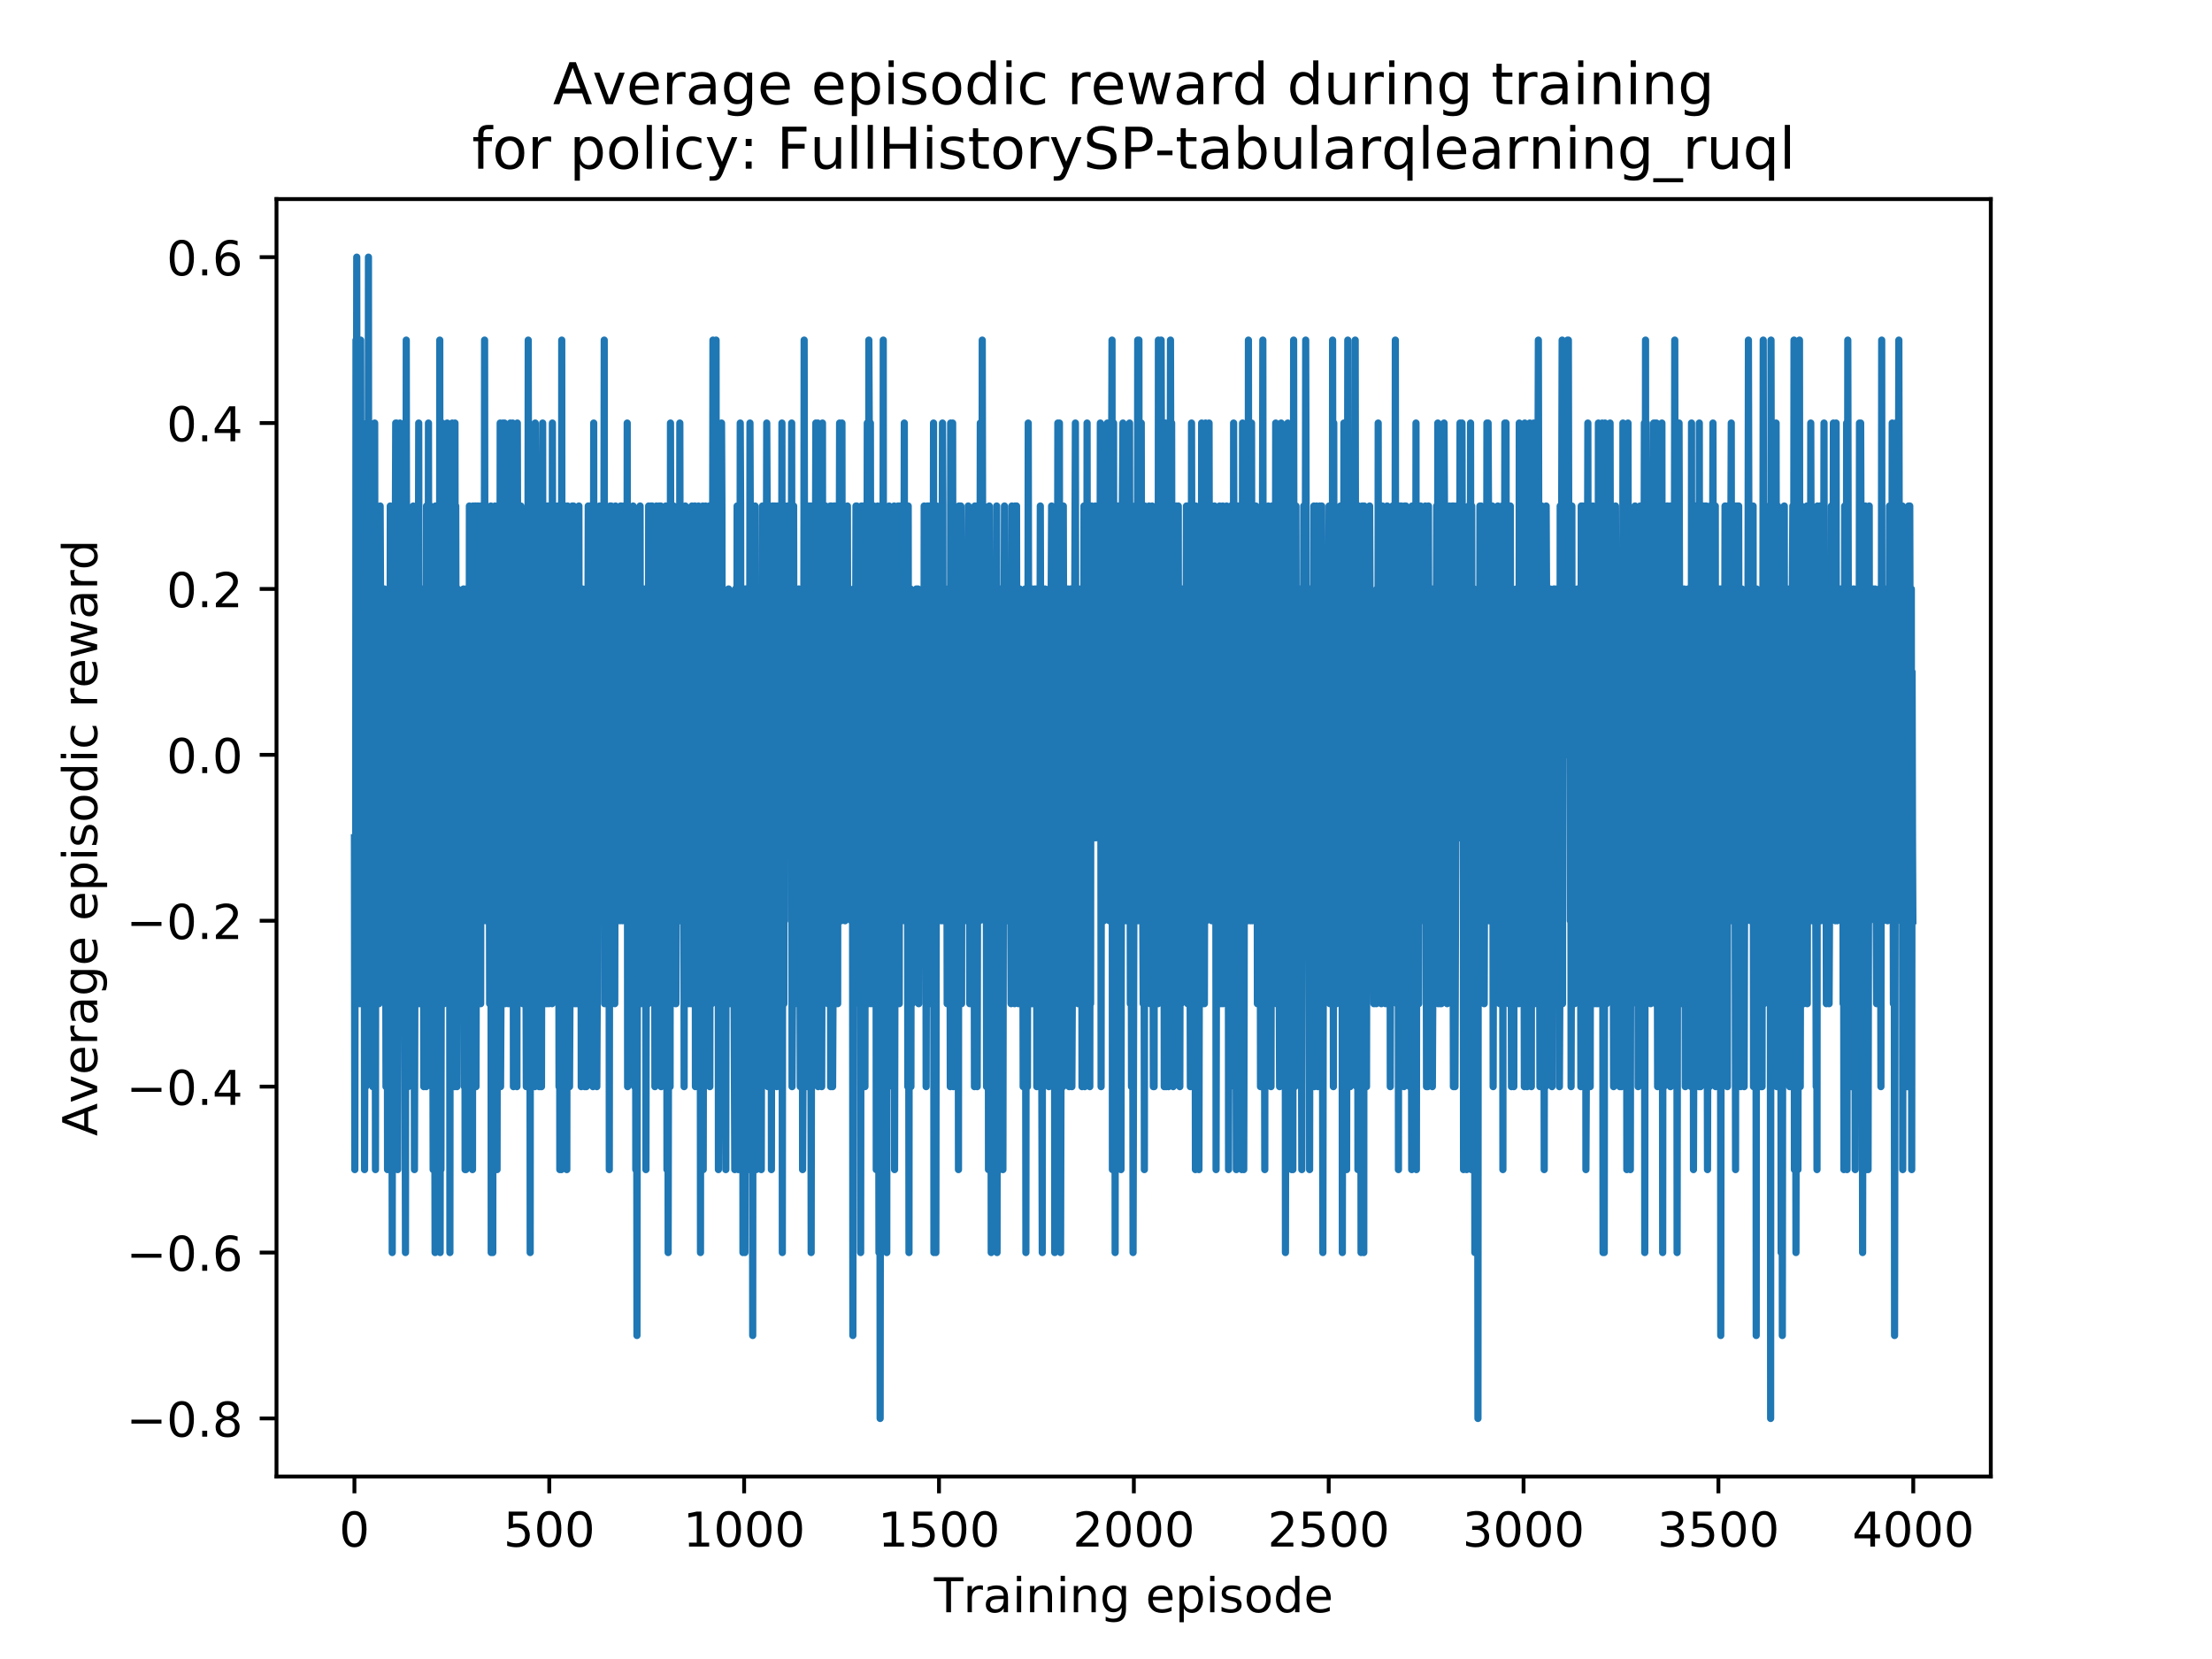 <?xml version="1.0" encoding="utf-8" standalone="no"?>
<!DOCTYPE svg PUBLIC "-//W3C//DTD SVG 1.1//EN"
  "http://www.w3.org/Graphics/SVG/1.1/DTD/svg11.dtd">
<!-- Created with matplotlib (https://matplotlib.org/) -->
<svg height="345.6pt" version="1.1" viewBox="0 0 460.8 345.6" width="460.8pt" xmlns="http://www.w3.org/2000/svg" xmlns:xlink="http://www.w3.org/1999/xlink">
 <defs>
  <style type="text/css">
*{stroke-linecap:butt;stroke-linejoin:round;}
  </style>
 </defs>
 <g id="figure_1">
  <g id="patch_1">
   <path d="M 0 345.6 
L 460.8 345.6 
L 460.8 0 
L 0 0 
z
" style="fill:#ffffff;"/>
  </g>
  <g id="axes_1">
   <g id="patch_2">
    <path d="M 57.6 307.584 
L 414.72 307.584 
L 414.72 41.472 
L 57.6 41.472 
z
" style="fill:#ffffff;"/>
   </g>
   <g id="matplotlib.axis_1">
    <g id="xtick_1">
     <g id="line2d_1">
      <defs>
       <path d="M 0 0 
L 0 3.5 
" id="maf73d09cac" style="stroke:#000000;stroke-width:0.8;"/>
      </defs>
      <g>
       <use style="stroke:#000000;stroke-width:0.8;" x="73.833" xlink:href="#maf73d09cac" y="307.584"/>
      </g>
     </g>
     <g id="text_1">
      <!-- 0 -->
      <defs>
       <path d="M 31.781 66.406 
Q 24.172 66.406 20.328 58.906 
Q 16.5 51.422 16.5 36.375 
Q 16.5 21.391 20.328 13.891 
Q 24.172 6.391 31.781 6.391 
Q 39.453 6.391 43.281 13.891 
Q 47.125 21.391 47.125 36.375 
Q 47.125 51.422 43.281 58.906 
Q 39.453 66.406 31.781 66.406 
z
M 31.781 74.219 
Q 44.047 74.219 50.516 64.516 
Q 56.984 54.828 56.984 36.375 
Q 56.984 17.969 50.516 8.266 
Q 44.047 -1.422 31.781 -1.422 
Q 19.531 -1.422 13.062 8.266 
Q 6.594 17.969 6.594 36.375 
Q 6.594 54.828 13.062 64.516 
Q 19.531 74.219 31.781 74.219 
z
" id="DejaVuSans-48"/>
      </defs>
      <g transform="translate(70.651 322.182)scale(0.1 -0.1)">
       <use xlink:href="#DejaVuSans-48"/>
      </g>
     </g>
    </g>
    <g id="xtick_2">
     <g id="line2d_2">
      <g>
       <use style="stroke:#000000;stroke-width:0.8;" x="114.425" xlink:href="#maf73d09cac" y="307.584"/>
      </g>
     </g>
     <g id="text_2">
      <!-- 500 -->
      <defs>
       <path d="M 10.797 72.906 
L 49.516 72.906 
L 49.516 64.594 
L 19.828 64.594 
L 19.828 46.734 
Q 21.969 47.469 24.109 47.828 
Q 26.266 48.188 28.422 48.188 
Q 40.625 48.188 47.75 41.5 
Q 54.891 34.812 54.891 23.391 
Q 54.891 11.625 47.562 5.094 
Q 40.234 -1.422 26.906 -1.422 
Q 22.312 -1.422 17.547 -0.641 
Q 12.797 0.141 7.719 1.703 
L 7.719 11.625 
Q 12.109 9.234 16.797 8.062 
Q 21.484 6.891 26.703 6.891 
Q 35.156 6.891 40.078 11.328 
Q 45.016 15.766 45.016 23.391 
Q 45.016 31 40.078 35.438 
Q 35.156 39.891 26.703 39.891 
Q 22.75 39.891 18.812 39.016 
Q 14.891 38.141 10.797 36.281 
z
" id="DejaVuSans-53"/>
      </defs>
      <g transform="translate(104.881 322.182)scale(0.1 -0.1)">
       <use xlink:href="#DejaVuSans-53"/>
       <use x="63.623" xlink:href="#DejaVuSans-48"/>
       <use x="127.246" xlink:href="#DejaVuSans-48"/>
      </g>
     </g>
    </g>
    <g id="xtick_3">
     <g id="line2d_3">
      <g>
       <use style="stroke:#000000;stroke-width:0.8;" x="155.017" xlink:href="#maf73d09cac" y="307.584"/>
      </g>
     </g>
     <g id="text_3">
      <!-- 1000 -->
      <defs>
       <path d="M 12.406 8.297 
L 28.516 8.297 
L 28.516 63.922 
L 10.984 60.406 
L 10.984 69.391 
L 28.422 72.906 
L 38.281 72.906 
L 38.281 8.297 
L 54.391 8.297 
L 54.391 0 
L 12.406 0 
z
" id="DejaVuSans-49"/>
      </defs>
      <g transform="translate(142.292 322.182)scale(0.1 -0.1)">
       <use xlink:href="#DejaVuSans-49"/>
       <use x="63.623" xlink:href="#DejaVuSans-48"/>
       <use x="127.246" xlink:href="#DejaVuSans-48"/>
       <use x="190.869" xlink:href="#DejaVuSans-48"/>
      </g>
     </g>
    </g>
    <g id="xtick_4">
     <g id="line2d_4">
      <g>
       <use style="stroke:#000000;stroke-width:0.8;" x="195.609" xlink:href="#maf73d09cac" y="307.584"/>
      </g>
     </g>
     <g id="text_4">
      <!-- 1500 -->
      <g transform="translate(182.884 322.182)scale(0.1 -0.1)">
       <use xlink:href="#DejaVuSans-49"/>
       <use x="63.623" xlink:href="#DejaVuSans-53"/>
       <use x="127.246" xlink:href="#DejaVuSans-48"/>
       <use x="190.869" xlink:href="#DejaVuSans-48"/>
      </g>
     </g>
    </g>
    <g id="xtick_5">
     <g id="line2d_5">
      <g>
       <use style="stroke:#000000;stroke-width:0.8;" x="236.201" xlink:href="#maf73d09cac" y="307.584"/>
      </g>
     </g>
     <g id="text_5">
      <!-- 2000 -->
      <defs>
       <path d="M 19.188 8.297 
L 53.609 8.297 
L 53.609 0 
L 7.328 0 
L 7.328 8.297 
Q 12.938 14.109 22.625 23.891 
Q 32.328 33.688 34.812 36.531 
Q 39.547 41.844 41.422 45.531 
Q 43.312 49.219 43.312 52.781 
Q 43.312 58.594 39.234 62.25 
Q 35.156 65.922 28.609 65.922 
Q 23.969 65.922 18.812 64.312 
Q 13.672 62.703 7.812 59.422 
L 7.812 69.391 
Q 13.766 71.781 18.938 73 
Q 24.125 74.219 28.422 74.219 
Q 39.75 74.219 46.484 68.547 
Q 53.219 62.891 53.219 53.422 
Q 53.219 48.922 51.531 44.891 
Q 49.859 40.875 45.406 35.406 
Q 44.188 33.984 37.641 27.219 
Q 31.109 20.453 19.188 8.297 
z
" id="DejaVuSans-50"/>
      </defs>
      <g transform="translate(223.476 322.182)scale(0.1 -0.1)">
       <use xlink:href="#DejaVuSans-50"/>
       <use x="63.623" xlink:href="#DejaVuSans-48"/>
       <use x="127.246" xlink:href="#DejaVuSans-48"/>
       <use x="190.869" xlink:href="#DejaVuSans-48"/>
      </g>
     </g>
    </g>
    <g id="xtick_6">
     <g id="line2d_6">
      <g>
       <use style="stroke:#000000;stroke-width:0.8;" x="276.793" xlink:href="#maf73d09cac" y="307.584"/>
      </g>
     </g>
     <g id="text_6">
      <!-- 2500 -->
      <g transform="translate(264.068 322.182)scale(0.1 -0.1)">
       <use xlink:href="#DejaVuSans-50"/>
       <use x="63.623" xlink:href="#DejaVuSans-53"/>
       <use x="127.246" xlink:href="#DejaVuSans-48"/>
       <use x="190.869" xlink:href="#DejaVuSans-48"/>
      </g>
     </g>
    </g>
    <g id="xtick_7">
     <g id="line2d_7">
      <g>
       <use style="stroke:#000000;stroke-width:0.8;" x="317.385" xlink:href="#maf73d09cac" y="307.584"/>
      </g>
     </g>
     <g id="text_7">
      <!-- 3000 -->
      <defs>
       <path d="M 40.578 39.312 
Q 47.656 37.797 51.625 33 
Q 55.609 28.219 55.609 21.188 
Q 55.609 10.406 48.188 4.484 
Q 40.766 -1.422 27.094 -1.422 
Q 22.516 -1.422 17.656 -0.516 
Q 12.797 0.391 7.625 2.203 
L 7.625 11.719 
Q 11.719 9.328 16.594 8.109 
Q 21.484 6.891 26.812 6.891 
Q 36.078 6.891 40.938 10.547 
Q 45.797 14.203 45.797 21.188 
Q 45.797 27.641 41.281 31.266 
Q 36.766 34.906 28.719 34.906 
L 20.219 34.906 
L 20.219 43.016 
L 29.109 43.016 
Q 36.375 43.016 40.234 45.922 
Q 44.094 48.828 44.094 54.297 
Q 44.094 59.906 40.109 62.906 
Q 36.141 65.922 28.719 65.922 
Q 24.656 65.922 20.016 65.031 
Q 15.375 64.156 9.812 62.312 
L 9.812 71.094 
Q 15.438 72.656 20.344 73.438 
Q 25.25 74.219 29.594 74.219 
Q 40.828 74.219 47.359 69.109 
Q 53.906 64.016 53.906 55.328 
Q 53.906 49.266 50.438 45.094 
Q 46.969 40.922 40.578 39.312 
z
" id="DejaVuSans-51"/>
      </defs>
      <g transform="translate(304.66 322.182)scale(0.1 -0.1)">
       <use xlink:href="#DejaVuSans-51"/>
       <use x="63.623" xlink:href="#DejaVuSans-48"/>
       <use x="127.246" xlink:href="#DejaVuSans-48"/>
       <use x="190.869" xlink:href="#DejaVuSans-48"/>
      </g>
     </g>
    </g>
    <g id="xtick_8">
     <g id="line2d_8">
      <g>
       <use style="stroke:#000000;stroke-width:0.8;" x="357.976" xlink:href="#maf73d09cac" y="307.584"/>
      </g>
     </g>
     <g id="text_8">
      <!-- 3500 -->
      <g transform="translate(345.251 322.182)scale(0.1 -0.1)">
       <use xlink:href="#DejaVuSans-51"/>
       <use x="63.623" xlink:href="#DejaVuSans-53"/>
       <use x="127.246" xlink:href="#DejaVuSans-48"/>
       <use x="190.869" xlink:href="#DejaVuSans-48"/>
      </g>
     </g>
    </g>
    <g id="xtick_9">
     <g id="line2d_9">
      <g>
       <use style="stroke:#000000;stroke-width:0.8;" x="398.568" xlink:href="#maf73d09cac" y="307.584"/>
      </g>
     </g>
     <g id="text_9">
      <!-- 4000 -->
      <defs>
       <path d="M 37.797 64.312 
L 12.891 25.391 
L 37.797 25.391 
z
M 35.203 72.906 
L 47.609 72.906 
L 47.609 25.391 
L 58.016 25.391 
L 58.016 17.188 
L 47.609 17.188 
L 47.609 0 
L 37.797 0 
L 37.797 17.188 
L 4.891 17.188 
L 4.891 26.703 
z
" id="DejaVuSans-52"/>
      </defs>
      <g transform="translate(385.843 322.182)scale(0.1 -0.1)">
       <use xlink:href="#DejaVuSans-52"/>
       <use x="63.623" xlink:href="#DejaVuSans-48"/>
       <use x="127.246" xlink:href="#DejaVuSans-48"/>
       <use x="190.869" xlink:href="#DejaVuSans-48"/>
      </g>
     </g>
    </g>
    <g id="text_10">
     <!-- Training episode -->
     <defs>
      <path d="M -0.297 72.906 
L 61.375 72.906 
L 61.375 64.594 
L 35.5 64.594 
L 35.5 0 
L 25.594 0 
L 25.594 64.594 
L -0.297 64.594 
z
" id="DejaVuSans-84"/>
      <path d="M 41.109 46.297 
Q 39.594 47.172 37.812 47.578 
Q 36.031 48 33.891 48 
Q 26.266 48 22.188 43.047 
Q 18.109 38.094 18.109 28.812 
L 18.109 0 
L 9.078 0 
L 9.078 54.688 
L 18.109 54.688 
L 18.109 46.188 
Q 20.953 51.172 25.484 53.578 
Q 30.031 56 36.531 56 
Q 37.453 56 38.578 55.875 
Q 39.703 55.766 41.062 55.516 
z
" id="DejaVuSans-114"/>
      <path d="M 34.281 27.484 
Q 23.391 27.484 19.188 25 
Q 14.984 22.516 14.984 16.5 
Q 14.984 11.719 18.141 8.906 
Q 21.297 6.109 26.703 6.109 
Q 34.188 6.109 38.703 11.406 
Q 43.219 16.703 43.219 25.484 
L 43.219 27.484 
z
M 52.203 31.203 
L 52.203 0 
L 43.219 0 
L 43.219 8.297 
Q 40.141 3.328 35.547 0.953 
Q 30.953 -1.422 24.312 -1.422 
Q 15.922 -1.422 10.953 3.297 
Q 6 8.016 6 15.922 
Q 6 25.141 12.172 29.828 
Q 18.359 34.516 30.609 34.516 
L 43.219 34.516 
L 43.219 35.406 
Q 43.219 41.609 39.141 45 
Q 35.062 48.391 27.688 48.391 
Q 23 48.391 18.547 47.266 
Q 14.109 46.141 10.016 43.891 
L 10.016 52.203 
Q 14.938 54.109 19.578 55.047 
Q 24.219 56 28.609 56 
Q 40.484 56 46.344 49.844 
Q 52.203 43.703 52.203 31.203 
z
" id="DejaVuSans-97"/>
      <path d="M 9.422 54.688 
L 18.406 54.688 
L 18.406 0 
L 9.422 0 
z
M 9.422 75.984 
L 18.406 75.984 
L 18.406 64.594 
L 9.422 64.594 
z
" id="DejaVuSans-105"/>
      <path d="M 54.891 33.016 
L 54.891 0 
L 45.906 0 
L 45.906 32.719 
Q 45.906 40.484 42.875 44.328 
Q 39.844 48.188 33.797 48.188 
Q 26.516 48.188 22.312 43.547 
Q 18.109 38.922 18.109 30.906 
L 18.109 0 
L 9.078 0 
L 9.078 54.688 
L 18.109 54.688 
L 18.109 46.188 
Q 21.344 51.125 25.703 53.562 
Q 30.078 56 35.797 56 
Q 45.219 56 50.047 50.172 
Q 54.891 44.344 54.891 33.016 
z
" id="DejaVuSans-110"/>
      <path d="M 45.406 27.984 
Q 45.406 37.75 41.375 43.109 
Q 37.359 48.484 30.078 48.484 
Q 22.859 48.484 18.828 43.109 
Q 14.797 37.75 14.797 27.984 
Q 14.797 18.266 18.828 12.891 
Q 22.859 7.516 30.078 7.516 
Q 37.359 7.516 41.375 12.891 
Q 45.406 18.266 45.406 27.984 
z
M 54.391 6.781 
Q 54.391 -7.172 48.188 -13.984 
Q 42 -20.797 29.203 -20.797 
Q 24.469 -20.797 20.266 -20.094 
Q 16.062 -19.391 12.109 -17.922 
L 12.109 -9.188 
Q 16.062 -11.328 19.922 -12.344 
Q 23.781 -13.375 27.781 -13.375 
Q 36.625 -13.375 41.016 -8.766 
Q 45.406 -4.156 45.406 5.172 
L 45.406 9.625 
Q 42.625 4.781 38.281 2.391 
Q 33.938 0 27.875 0 
Q 17.828 0 11.672 7.656 
Q 5.516 15.328 5.516 27.984 
Q 5.516 40.672 11.672 48.328 
Q 17.828 56 27.875 56 
Q 33.938 56 38.281 53.609 
Q 42.625 51.219 45.406 46.391 
L 45.406 54.688 
L 54.391 54.688 
z
" id="DejaVuSans-103"/>
      <path id="DejaVuSans-32"/>
      <path d="M 56.203 29.594 
L 56.203 25.203 
L 14.891 25.203 
Q 15.484 15.922 20.484 11.062 
Q 25.484 6.203 34.422 6.203 
Q 39.594 6.203 44.453 7.469 
Q 49.312 8.734 54.109 11.281 
L 54.109 2.781 
Q 49.266 0.734 44.188 -0.344 
Q 39.109 -1.422 33.891 -1.422 
Q 20.797 -1.422 13.156 6.188 
Q 5.516 13.812 5.516 26.812 
Q 5.516 40.234 12.766 48.109 
Q 20.016 56 32.328 56 
Q 43.359 56 49.781 48.891 
Q 56.203 41.797 56.203 29.594 
z
M 47.219 32.234 
Q 47.125 39.594 43.094 43.984 
Q 39.062 48.391 32.422 48.391 
Q 24.906 48.391 20.391 44.141 
Q 15.875 39.891 15.188 32.172 
z
" id="DejaVuSans-101"/>
      <path d="M 18.109 8.203 
L 18.109 -20.797 
L 9.078 -20.797 
L 9.078 54.688 
L 18.109 54.688 
L 18.109 46.391 
Q 20.953 51.266 25.266 53.625 
Q 29.594 56 35.594 56 
Q 45.562 56 51.781 48.094 
Q 58.016 40.188 58.016 27.297 
Q 58.016 14.406 51.781 6.484 
Q 45.562 -1.422 35.594 -1.422 
Q 29.594 -1.422 25.266 0.953 
Q 20.953 3.328 18.109 8.203 
z
M 48.688 27.297 
Q 48.688 37.203 44.609 42.844 
Q 40.531 48.484 33.406 48.484 
Q 26.266 48.484 22.188 42.844 
Q 18.109 37.203 18.109 27.297 
Q 18.109 17.391 22.188 11.75 
Q 26.266 6.109 33.406 6.109 
Q 40.531 6.109 44.609 11.75 
Q 48.688 17.391 48.688 27.297 
z
" id="DejaVuSans-112"/>
      <path d="M 44.281 53.078 
L 44.281 44.578 
Q 40.484 46.531 36.375 47.5 
Q 32.281 48.484 27.875 48.484 
Q 21.188 48.484 17.844 46.438 
Q 14.5 44.391 14.5 40.281 
Q 14.5 37.156 16.891 35.375 
Q 19.281 33.594 26.516 31.984 
L 29.594 31.297 
Q 39.156 29.25 43.188 25.516 
Q 47.219 21.781 47.219 15.094 
Q 47.219 7.469 41.188 3.016 
Q 35.156 -1.422 24.609 -1.422 
Q 20.219 -1.422 15.453 -0.562 
Q 10.688 0.297 5.422 2 
L 5.422 11.281 
Q 10.406 8.688 15.234 7.391 
Q 20.062 6.109 24.812 6.109 
Q 31.156 6.109 34.562 8.281 
Q 37.984 10.453 37.984 14.406 
Q 37.984 18.062 35.516 20.016 
Q 33.062 21.969 24.703 23.781 
L 21.578 24.516 
Q 13.234 26.266 9.516 29.906 
Q 5.812 33.547 5.812 39.891 
Q 5.812 47.609 11.281 51.797 
Q 16.75 56 26.812 56 
Q 31.781 56 36.172 55.266 
Q 40.578 54.547 44.281 53.078 
z
" id="DejaVuSans-115"/>
      <path d="M 30.609 48.391 
Q 23.391 48.391 19.188 42.75 
Q 14.984 37.109 14.984 27.297 
Q 14.984 17.484 19.156 11.844 
Q 23.344 6.203 30.609 6.203 
Q 37.797 6.203 41.984 11.859 
Q 46.188 17.531 46.188 27.297 
Q 46.188 37.016 41.984 42.703 
Q 37.797 48.391 30.609 48.391 
z
M 30.609 56 
Q 42.328 56 49.016 48.375 
Q 55.719 40.766 55.719 27.297 
Q 55.719 13.875 49.016 6.219 
Q 42.328 -1.422 30.609 -1.422 
Q 18.844 -1.422 12.172 6.219 
Q 5.516 13.875 5.516 27.297 
Q 5.516 40.766 12.172 48.375 
Q 18.844 56 30.609 56 
z
" id="DejaVuSans-111"/>
      <path d="M 45.406 46.391 
L 45.406 75.984 
L 54.391 75.984 
L 54.391 0 
L 45.406 0 
L 45.406 8.203 
Q 42.578 3.328 38.25 0.953 
Q 33.938 -1.422 27.875 -1.422 
Q 17.969 -1.422 11.734 6.484 
Q 5.516 14.406 5.516 27.297 
Q 5.516 40.188 11.734 48.094 
Q 17.969 56 27.875 56 
Q 33.938 56 38.25 53.625 
Q 42.578 51.266 45.406 46.391 
z
M 14.797 27.297 
Q 14.797 17.391 18.875 11.75 
Q 22.953 6.109 30.078 6.109 
Q 37.203 6.109 41.297 11.75 
Q 45.406 17.391 45.406 27.297 
Q 45.406 37.203 41.297 42.844 
Q 37.203 48.484 30.078 48.484 
Q 22.953 48.484 18.875 42.844 
Q 14.797 37.203 14.797 27.297 
z
" id="DejaVuSans-100"/>
     </defs>
     <g transform="translate(194.564 335.861)scale(0.1 -0.1)">
      <use xlink:href="#DejaVuSans-84"/>
      <use x="60.865" xlink:href="#DejaVuSans-114"/>
      <use x="101.979" xlink:href="#DejaVuSans-97"/>
      <use x="163.258" xlink:href="#DejaVuSans-105"/>
      <use x="191.041" xlink:href="#DejaVuSans-110"/>
      <use x="254.42" xlink:href="#DejaVuSans-105"/>
      <use x="282.203" xlink:href="#DejaVuSans-110"/>
      <use x="345.582" xlink:href="#DejaVuSans-103"/>
      <use x="409.059" xlink:href="#DejaVuSans-32"/>
      <use x="440.846" xlink:href="#DejaVuSans-101"/>
      <use x="502.369" xlink:href="#DejaVuSans-112"/>
      <use x="565.846" xlink:href="#DejaVuSans-105"/>
      <use x="593.629" xlink:href="#DejaVuSans-115"/>
      <use x="645.729" xlink:href="#DejaVuSans-111"/>
      <use x="706.91" xlink:href="#DejaVuSans-100"/>
      <use x="770.387" xlink:href="#DejaVuSans-101"/>
     </g>
    </g>
   </g>
   <g id="matplotlib.axis_2">
    <g id="ytick_1">
     <g id="line2d_10">
      <defs>
       <path d="M 0 0 
L -3.5 0 
" id="m6caf293682" style="stroke:#000000;stroke-width:0.8;"/>
      </defs>
      <g>
       <use style="stroke:#000000;stroke-width:0.8;" x="57.6" xlink:href="#m6caf293682" y="295.488"/>
      </g>
     </g>
     <g id="text_11">
      <!-- −0.8 -->
      <defs>
       <path d="M 10.594 35.5 
L 73.188 35.5 
L 73.188 27.203 
L 10.594 27.203 
z
" id="DejaVuSans-8722"/>
       <path d="M 10.688 12.406 
L 21 12.406 
L 21 0 
L 10.688 0 
z
" id="DejaVuSans-46"/>
       <path d="M 31.781 34.625 
Q 24.75 34.625 20.719 30.859 
Q 16.703 27.094 16.703 20.516 
Q 16.703 13.922 20.719 10.156 
Q 24.75 6.391 31.781 6.391 
Q 38.812 6.391 42.859 10.172 
Q 46.922 13.969 46.922 20.516 
Q 46.922 27.094 42.891 30.859 
Q 38.875 34.625 31.781 34.625 
z
M 21.922 38.812 
Q 15.578 40.375 12.031 44.719 
Q 8.5 49.078 8.5 55.328 
Q 8.5 64.062 14.719 69.141 
Q 20.953 74.219 31.781 74.219 
Q 42.672 74.219 48.875 69.141 
Q 55.078 64.062 55.078 55.328 
Q 55.078 49.078 51.531 44.719 
Q 48 40.375 41.703 38.812 
Q 48.828 37.156 52.797 32.312 
Q 56.781 27.484 56.781 20.516 
Q 56.781 9.906 50.312 4.234 
Q 43.844 -1.422 31.781 -1.422 
Q 19.734 -1.422 13.25 4.234 
Q 6.781 9.906 6.781 20.516 
Q 6.781 27.484 10.781 32.312 
Q 14.797 37.156 21.922 38.812 
z
M 18.312 54.391 
Q 18.312 48.734 21.844 45.562 
Q 25.391 42.391 31.781 42.391 
Q 38.141 42.391 41.719 45.562 
Q 45.312 48.734 45.312 54.391 
Q 45.312 60.062 41.719 63.234 
Q 38.141 66.406 31.781 66.406 
Q 25.391 66.406 21.844 63.234 
Q 18.312 60.062 18.312 54.391 
z
" id="DejaVuSans-56"/>
      </defs>
      <g transform="translate(26.317 299.287)scale(0.1 -0.1)">
       <use xlink:href="#DejaVuSans-8722"/>
       <use x="83.789" xlink:href="#DejaVuSans-48"/>
       <use x="147.412" xlink:href="#DejaVuSans-46"/>
       <use x="179.199" xlink:href="#DejaVuSans-56"/>
      </g>
     </g>
    </g>
    <g id="ytick_2">
     <g id="line2d_11">
      <g>
       <use style="stroke:#000000;stroke-width:0.8;" x="57.6" xlink:href="#m6caf293682" y="260.928"/>
      </g>
     </g>
     <g id="text_12">
      <!-- −0.6 -->
      <defs>
       <path d="M 33.016 40.375 
Q 26.375 40.375 22.484 35.828 
Q 18.609 31.297 18.609 23.391 
Q 18.609 15.531 22.484 10.953 
Q 26.375 6.391 33.016 6.391 
Q 39.656 6.391 43.531 10.953 
Q 47.406 15.531 47.406 23.391 
Q 47.406 31.297 43.531 35.828 
Q 39.656 40.375 33.016 40.375 
z
M 52.594 71.297 
L 52.594 62.312 
Q 48.875 64.062 45.094 64.984 
Q 41.312 65.922 37.594 65.922 
Q 27.828 65.922 22.672 59.328 
Q 17.531 52.734 16.797 39.406 
Q 19.672 43.656 24.016 45.922 
Q 28.375 48.188 33.594 48.188 
Q 44.578 48.188 50.953 41.516 
Q 57.328 34.859 57.328 23.391 
Q 57.328 12.156 50.688 5.359 
Q 44.047 -1.422 33.016 -1.422 
Q 20.359 -1.422 13.672 8.266 
Q 6.984 17.969 6.984 36.375 
Q 6.984 53.656 15.188 63.938 
Q 23.391 74.219 37.203 74.219 
Q 40.922 74.219 44.703 73.484 
Q 48.484 72.75 52.594 71.297 
z
" id="DejaVuSans-54"/>
      </defs>
      <g transform="translate(26.317 264.727)scale(0.1 -0.1)">
       <use xlink:href="#DejaVuSans-8722"/>
       <use x="83.789" xlink:href="#DejaVuSans-48"/>
       <use x="147.412" xlink:href="#DejaVuSans-46"/>
       <use x="179.199" xlink:href="#DejaVuSans-54"/>
      </g>
     </g>
    </g>
    <g id="ytick_3">
     <g id="line2d_12">
      <g>
       <use style="stroke:#000000;stroke-width:0.8;" x="57.6" xlink:href="#m6caf293682" y="226.368"/>
      </g>
     </g>
     <g id="text_13">
      <!-- −0.4 -->
      <g transform="translate(26.317 230.167)scale(0.1 -0.1)">
       <use xlink:href="#DejaVuSans-8722"/>
       <use x="83.789" xlink:href="#DejaVuSans-48"/>
       <use x="147.412" xlink:href="#DejaVuSans-46"/>
       <use x="179.199" xlink:href="#DejaVuSans-52"/>
      </g>
     </g>
    </g>
    <g id="ytick_4">
     <g id="line2d_13">
      <g>
       <use style="stroke:#000000;stroke-width:0.8;" x="57.6" xlink:href="#m6caf293682" y="191.808"/>
      </g>
     </g>
     <g id="text_14">
      <!-- −0.2 -->
      <g transform="translate(26.317 195.607)scale(0.1 -0.1)">
       <use xlink:href="#DejaVuSans-8722"/>
       <use x="83.789" xlink:href="#DejaVuSans-48"/>
       <use x="147.412" xlink:href="#DejaVuSans-46"/>
       <use x="179.199" xlink:href="#DejaVuSans-50"/>
      </g>
     </g>
    </g>
    <g id="ytick_5">
     <g id="line2d_14">
      <g>
       <use style="stroke:#000000;stroke-width:0.8;" x="57.6" xlink:href="#m6caf293682" y="157.248"/>
      </g>
     </g>
     <g id="text_15">
      <!-- 0.0 -->
      <g transform="translate(34.697 161.047)scale(0.1 -0.1)">
       <use xlink:href="#DejaVuSans-48"/>
       <use x="63.623" xlink:href="#DejaVuSans-46"/>
       <use x="95.41" xlink:href="#DejaVuSans-48"/>
      </g>
     </g>
    </g>
    <g id="ytick_6">
     <g id="line2d_15">
      <g>
       <use style="stroke:#000000;stroke-width:0.8;" x="57.6" xlink:href="#m6caf293682" y="122.688"/>
      </g>
     </g>
     <g id="text_16">
      <!-- 0.2 -->
      <g transform="translate(34.697 126.487)scale(0.1 -0.1)">
       <use xlink:href="#DejaVuSans-48"/>
       <use x="63.623" xlink:href="#DejaVuSans-46"/>
       <use x="95.41" xlink:href="#DejaVuSans-50"/>
      </g>
     </g>
    </g>
    <g id="ytick_7">
     <g id="line2d_16">
      <g>
       <use style="stroke:#000000;stroke-width:0.8;" x="57.6" xlink:href="#m6caf293682" y="88.128"/>
      </g>
     </g>
     <g id="text_17">
      <!-- 0.4 -->
      <g transform="translate(34.697 91.927)scale(0.1 -0.1)">
       <use xlink:href="#DejaVuSans-48"/>
       <use x="63.623" xlink:href="#DejaVuSans-46"/>
       <use x="95.41" xlink:href="#DejaVuSans-52"/>
      </g>
     </g>
    </g>
    <g id="ytick_8">
     <g id="line2d_17">
      <g>
       <use style="stroke:#000000;stroke-width:0.8;" x="57.6" xlink:href="#m6caf293682" y="53.568"/>
      </g>
     </g>
     <g id="text_18">
      <!-- 0.6 -->
      <g transform="translate(34.697 57.367)scale(0.1 -0.1)">
       <use xlink:href="#DejaVuSans-48"/>
       <use x="63.623" xlink:href="#DejaVuSans-46"/>
       <use x="95.41" xlink:href="#DejaVuSans-54"/>
      </g>
     </g>
    </g>
    <g id="text_19">
     <!-- Average episodic reward -->
     <defs>
      <path d="M 34.188 63.188 
L 20.797 26.906 
L 47.609 26.906 
z
M 28.609 72.906 
L 39.797 72.906 
L 67.578 0 
L 57.328 0 
L 50.688 18.703 
L 17.828 18.703 
L 11.188 0 
L 0.781 0 
z
" id="DejaVuSans-65"/>
      <path d="M 2.984 54.688 
L 12.5 54.688 
L 29.594 8.797 
L 46.688 54.688 
L 56.203 54.688 
L 35.688 0 
L 23.484 0 
z
" id="DejaVuSans-118"/>
      <path d="M 48.781 52.594 
L 48.781 44.188 
Q 44.969 46.297 41.141 47.344 
Q 37.312 48.391 33.406 48.391 
Q 24.656 48.391 19.812 42.844 
Q 14.984 37.312 14.984 27.297 
Q 14.984 17.281 19.812 11.734 
Q 24.656 6.203 33.406 6.203 
Q 37.312 6.203 41.141 7.25 
Q 44.969 8.297 48.781 10.406 
L 48.781 2.094 
Q 45.016 0.344 40.984 -0.531 
Q 36.969 -1.422 32.422 -1.422 
Q 20.062 -1.422 12.781 6.344 
Q 5.516 14.109 5.516 27.297 
Q 5.516 40.672 12.859 48.328 
Q 20.219 56 33.016 56 
Q 37.156 56 41.109 55.141 
Q 45.062 54.297 48.781 52.594 
z
" id="DejaVuSans-99"/>
      <path d="M 4.203 54.688 
L 13.188 54.688 
L 24.422 12.016 
L 35.594 54.688 
L 46.188 54.688 
L 57.422 12.016 
L 68.609 54.688 
L 77.594 54.688 
L 63.281 0 
L 52.688 0 
L 40.922 44.828 
L 29.109 0 
L 18.5 0 
z
" id="DejaVuSans-119"/>
     </defs>
     <g transform="translate(20.238 236.658)rotate(-90)scale(0.1 -0.1)">
      <use xlink:href="#DejaVuSans-65"/>
      <use x="68.33" xlink:href="#DejaVuSans-118"/>
      <use x="127.51" xlink:href="#DejaVuSans-101"/>
      <use x="189.033" xlink:href="#DejaVuSans-114"/>
      <use x="230.146" xlink:href="#DejaVuSans-97"/>
      <use x="291.426" xlink:href="#DejaVuSans-103"/>
      <use x="354.902" xlink:href="#DejaVuSans-101"/>
      <use x="416.426" xlink:href="#DejaVuSans-32"/>
      <use x="448.213" xlink:href="#DejaVuSans-101"/>
      <use x="509.736" xlink:href="#DejaVuSans-112"/>
      <use x="573.213" xlink:href="#DejaVuSans-105"/>
      <use x="600.996" xlink:href="#DejaVuSans-115"/>
      <use x="653.096" xlink:href="#DejaVuSans-111"/>
      <use x="714.277" xlink:href="#DejaVuSans-100"/>
      <use x="777.754" xlink:href="#DejaVuSans-105"/>
      <use x="805.537" xlink:href="#DejaVuSans-99"/>
      <use x="860.518" xlink:href="#DejaVuSans-32"/>
      <use x="892.305" xlink:href="#DejaVuSans-114"/>
      <use x="933.387" xlink:href="#DejaVuSans-101"/>
      <use x="994.91" xlink:href="#DejaVuSans-119"/>
      <use x="1076.697" xlink:href="#DejaVuSans-97"/>
      <use x="1137.977" xlink:href="#DejaVuSans-114"/>
      <use x="1179.074" xlink:href="#DejaVuSans-100"/>
     </g>
    </g>
   </g>
   <g id="line2d_18">
    <path clip-path="url(#pacd19ab015)" d="M 73.833 174.528 
L 73.914 243.648 
L 73.995 174.528 
L 74.076 209.088 
L 74.157 70.848 
L 74.239 105.408 
L 74.32 53.568 
L 74.401 157.248 
L 74.482 139.968 
L 74.645 139.968 
L 74.726 174.528 
L 74.807 70.848 
L 74.969 209.088 
L 75.132 70.848 
L 75.375 191.808 
L 75.538 105.408 
L 75.619 191.808 
L 75.781 139.968 
L 75.862 157.248 
L 75.944 243.648 
L 76.106 174.528 
L 76.187 226.368 
L 76.268 209.088 
L 76.349 174.528 
L 76.431 88.128 
L 76.674 174.528 
L 76.755 53.568 
L 76.837 174.528 
L 76.918 157.248 
L 77.161 105.408 
L 77.324 209.088 
L 77.405 139.968 
L 77.486 174.528 
L 77.567 139.968 
L 77.648 226.368 
L 77.811 139.968 
L 77.892 122.688 
L 77.973 139.968 
L 78.054 88.128 
L 78.217 243.648 
L 78.298 139.968 
L 78.379 191.808 
L 78.541 122.688 
L 78.704 157.248 
L 78.866 157.248 
L 78.947 209.088 
L 79.028 191.808 
L 79.11 191.808 
L 79.191 105.408 
L 79.272 122.688 
L 79.353 122.688 
L 79.434 191.808 
L 79.597 157.248 
L 79.678 174.528 
L 79.759 157.248 
L 79.84 191.808 
L 80.084 122.688 
L 80.165 191.808 
L 80.246 139.968 
L 80.409 226.368 
L 80.571 139.968 
L 80.652 157.248 
L 80.733 243.648 
L 80.815 191.808 
L 80.896 226.368 
L 80.977 209.088 
L 81.139 139.968 
L 81.22 191.808 
L 81.302 105.408 
L 81.383 243.648 
L 81.464 122.688 
L 81.545 226.368 
L 81.626 191.808 
L 81.708 260.928 
L 81.789 174.528 
L 81.87 191.808 
L 81.951 174.528 
L 82.032 105.408 
L 82.195 157.248 
L 82.438 88.128 
L 82.519 139.968 
L 82.601 88.128 
L 82.844 243.648 
L 83.007 139.968 
L 83.169 139.968 
L 83.331 88.128 
L 83.575 157.248 
L 83.737 122.688 
L 83.818 139.968 
L 83.9 191.808 
L 83.981 174.528 
L 84.062 139.968 
L 84.143 174.528 
L 84.224 122.688 
L 84.468 260.928 
L 84.63 70.848 
L 84.793 191.808 
L 84.874 209.088 
L 84.955 191.808 
L 85.036 226.368 
L 85.198 122.688 
L 85.28 174.528 
L 85.361 139.968 
L 85.523 209.088 
L 85.686 139.968 
L 85.767 139.968 
L 85.929 191.808 
L 86.092 105.408 
L 86.173 122.688 
L 86.335 243.648 
L 86.416 209.088 
L 86.497 139.968 
L 86.579 191.808 
L 86.741 157.248 
L 86.822 174.528 
L 86.903 139.968 
L 87.066 174.528 
L 87.228 88.128 
L 87.39 209.088 
L 87.472 174.528 
L 87.553 191.808 
L 87.634 139.968 
L 87.796 209.088 
L 88.121 122.688 
L 88.283 226.368 
L 88.446 139.968 
L 88.527 209.088 
L 88.608 122.688 
L 88.771 226.368 
L 88.852 105.408 
L 88.933 209.088 
L 89.014 191.808 
L 89.095 191.808 
L 89.176 174.528 
L 89.258 88.128 
L 89.339 139.968 
L 89.42 105.408 
L 89.582 122.688 
L 89.664 105.408 
L 89.988 226.368 
L 90.07 157.248 
L 90.232 243.648 
L 90.394 139.968 
L 90.638 260.928 
L 90.719 105.408 
L 90.8 209.088 
L 90.963 105.408 
L 91.044 174.528 
L 91.206 122.688 
L 91.287 122.688 
L 91.368 139.968 
L 91.531 209.088 
L 91.612 70.848 
L 91.693 260.928 
L 91.774 157.248 
L 91.856 243.648 
L 92.099 88.128 
L 92.343 209.088 
L 92.424 122.688 
L 92.505 209.088 
L 92.586 157.248 
L 92.749 191.808 
L 92.911 191.808 
L 92.992 105.408 
L 93.073 191.808 
L 93.155 88.128 
L 93.236 191.808 
L 93.398 122.688 
L 93.479 122.688 
L 93.56 139.968 
L 93.642 122.688 
L 93.723 260.928 
L 93.804 139.968 
L 93.885 209.088 
L 93.966 105.408 
L 94.048 157.248 
L 94.21 88.128 
L 94.291 209.088 
L 94.372 139.968 
L 94.453 157.248 
L 94.616 122.688 
L 94.697 226.368 
L 94.778 88.128 
L 94.859 174.528 
L 94.941 105.408 
L 95.184 226.368 
L 95.346 122.688 
L 95.428 174.528 
L 95.509 157.248 
L 95.671 174.528 
L 95.752 174.528 
L 95.834 157.248 
L 95.996 209.088 
L 96.077 174.528 
L 96.158 209.088 
L 96.239 191.808 
L 96.402 139.968 
L 96.483 139.968 
L 96.564 122.688 
L 96.727 226.368 
L 96.808 139.968 
L 96.889 243.648 
L 96.97 139.968 
L 97.051 243.648 
L 97.133 122.688 
L 97.214 139.968 
L 97.295 174.528 
L 97.457 122.688 
L 97.538 191.808 
L 97.62 139.968 
L 97.701 226.368 
L 97.782 105.408 
L 97.863 122.688 
L 97.944 139.968 
L 98.026 209.088 
L 98.107 191.808 
L 98.188 174.528 
L 98.35 122.688 
L 98.431 243.648 
L 98.513 105.408 
L 98.594 122.688 
L 98.756 191.808 
L 98.919 105.408 
L 99 122.688 
L 99.081 105.408 
L 99.162 226.368 
L 99.406 105.408 
L 99.649 191.808 
L 99.73 105.408 
L 99.812 209.088 
L 99.893 174.528 
L 99.974 157.248 
L 100.136 209.088 
L 100.218 105.408 
L 100.299 174.528 
L 100.38 157.248 
L 100.461 139.968 
L 100.542 157.248 
L 100.623 139.968 
L 100.705 191.808 
L 100.786 174.528 
L 100.867 157.248 
L 100.948 70.848 
L 101.029 139.968 
L 101.111 122.688 
L 101.192 105.408 
L 101.273 191.808 
L 101.435 139.968 
L 101.598 191.808 
L 101.841 122.688 
L 102.004 209.088 
L 102.085 122.688 
L 102.166 139.968 
L 102.247 105.408 
L 102.328 260.928 
L 102.409 157.248 
L 102.491 191.808 
L 102.572 122.688 
L 102.653 260.928 
L 102.734 174.528 
L 102.815 226.368 
L 103.14 105.408 
L 103.302 209.088 
L 103.465 157.248 
L 103.546 243.648 
L 103.708 122.688 
L 103.871 174.528 
L 104.033 105.408 
L 104.114 174.528 
L 104.196 88.128 
L 104.277 226.368 
L 104.358 209.088 
L 104.52 139.968 
L 104.601 191.808 
L 104.764 88.128 
L 104.926 191.808 
L 105.089 88.128 
L 105.251 209.088 
L 105.332 191.808 
L 105.494 105.408 
L 105.657 139.968 
L 105.738 122.688 
L 105.9 209.088 
L 105.982 209.088 
L 106.306 88.128 
L 106.55 174.528 
L 106.631 174.528 
L 106.793 88.128 
L 106.956 226.368 
L 107.199 139.968 
L 107.281 174.528 
L 107.443 105.408 
L 107.524 122.688 
L 107.686 226.368 
L 107.768 88.128 
L 107.93 157.248 
L 108.092 105.408 
L 108.174 122.688 
L 108.255 122.688 
L 108.417 174.528 
L 108.498 105.408 
L 108.661 174.528 
L 108.742 122.688 
L 108.904 209.088 
L 108.985 157.248 
L 109.067 191.808 
L 109.148 139.968 
L 109.229 174.528 
L 109.391 157.248 
L 109.472 157.248 
L 109.635 226.368 
L 109.797 122.688 
L 109.878 157.248 
L 109.96 139.968 
L 110.041 70.848 
L 110.203 174.528 
L 110.284 157.248 
L 110.365 157.248 
L 110.447 260.928 
L 110.528 105.408 
L 110.609 122.688 
L 110.69 174.528 
L 110.771 157.248 
L 110.853 122.688 
L 110.934 191.808 
L 111.015 139.968 
L 111.096 157.248 
L 111.177 209.088 
L 111.259 122.688 
L 111.34 139.968 
L 111.421 226.368 
L 111.502 88.128 
L 111.583 105.408 
L 111.664 105.408 
L 111.827 209.088 
L 112.07 105.408 
L 112.314 226.368 
L 112.476 105.408 
L 112.639 226.368 
L 112.72 105.408 
L 112.801 226.368 
L 113.045 88.128 
L 113.126 209.088 
L 113.207 191.808 
L 113.288 157.248 
L 113.369 191.808 
L 113.45 174.528 
L 113.532 191.808 
L 113.613 105.408 
L 113.775 209.088 
L 113.856 122.688 
L 113.938 209.088 
L 114.019 105.408 
L 114.1 191.808 
L 114.181 105.408 
L 114.344 209.088 
L 114.425 139.968 
L 114.506 191.808 
L 114.668 139.968 
L 114.831 105.408 
L 114.993 209.088 
L 115.074 88.128 
L 115.155 174.528 
L 115.237 157.248 
L 115.318 191.808 
L 115.561 122.688 
L 115.642 105.408 
L 115.724 191.808 
L 115.805 139.968 
L 115.886 174.528 
L 115.967 122.688 
L 116.13 191.808 
L 116.211 105.408 
L 116.292 209.088 
L 116.373 157.248 
L 116.454 226.368 
L 116.535 122.688 
L 116.617 243.648 
L 116.779 105.408 
L 116.941 243.648 
L 117.023 70.848 
L 117.104 209.088 
L 117.185 122.688 
L 117.266 209.088 
L 117.428 105.408 
L 117.591 139.968 
L 117.753 105.408 
L 117.916 122.688 
L 118.078 243.648 
L 118.24 105.408 
L 118.322 122.688 
L 118.484 122.688 
L 118.646 226.368 
L 118.727 209.088 
L 118.809 139.968 
L 118.971 174.528 
L 119.215 105.408 
L 119.377 174.528 
L 119.458 105.408 
L 119.539 122.688 
L 119.702 209.088 
L 119.783 122.688 
L 119.945 209.088 
L 120.189 122.688 
L 120.27 209.088 
L 120.432 122.688 
L 120.513 157.248 
L 120.595 105.408 
L 120.676 174.528 
L 120.838 122.688 
L 121.001 139.968 
L 121.082 226.368 
L 121.325 122.688 
L 121.569 191.808 
L 121.65 174.528 
L 121.812 226.368 
L 122.056 122.688 
L 122.137 226.368 
L 122.218 191.808 
L 122.3 157.248 
L 122.381 174.528 
L 122.543 105.408 
L 122.705 139.968 
L 122.787 157.248 
L 122.868 105.408 
L 123.03 209.088 
L 123.193 139.968 
L 123.355 191.808 
L 123.436 157.248 
L 123.517 226.368 
L 123.68 88.128 
L 123.761 209.088 
L 123.842 105.408 
L 124.004 157.248 
L 124.086 139.968 
L 124.248 157.248 
L 124.329 226.368 
L 124.41 209.088 
L 124.573 122.688 
L 124.735 157.248 
L 124.816 174.528 
L 124.897 105.408 
L 124.979 191.808 
L 125.06 122.688 
L 125.141 191.808 
L 125.222 139.968 
L 125.303 191.808 
L 125.385 174.528 
L 125.466 191.808 
L 125.628 122.688 
L 125.709 174.528 
L 125.872 70.848 
L 125.953 209.088 
L 126.115 122.688 
L 126.359 191.808 
L 126.521 191.808 
L 126.602 139.968 
L 126.683 191.808 
L 126.846 122.688 
L 126.927 243.648 
L 127.089 105.408 
L 127.171 105.408 
L 127.252 122.688 
L 127.333 105.408 
L 127.576 191.808 
L 127.82 139.968 
L 127.901 174.528 
L 127.982 139.968 
L 128.064 209.088 
L 128.226 105.408 
L 128.307 157.248 
L 128.388 139.968 
L 128.47 139.968 
L 128.632 157.248 
L 128.794 122.688 
L 128.875 174.528 
L 128.957 139.968 
L 129.119 191.808 
L 129.2 174.528 
L 129.281 105.408 
L 129.363 174.528 
L 129.444 105.408 
L 129.525 122.688 
L 129.687 191.808 
L 129.768 139.968 
L 129.85 157.248 
L 129.931 157.248 
L 130.012 105.408 
L 130.093 174.528 
L 130.174 122.688 
L 130.337 174.528 
L 130.418 139.968 
L 130.58 174.528 
L 130.661 88.128 
L 130.743 226.368 
L 130.905 157.248 
L 131.067 209.088 
L 131.149 122.688 
L 131.23 139.968 
L 131.392 174.528 
L 131.555 174.528 
L 131.717 157.248 
L 131.798 174.528 
L 131.879 105.408 
L 132.204 226.368 
L 132.366 139.968 
L 132.448 243.648 
L 132.529 157.248 
L 132.61 191.808 
L 132.691 278.208 
L 132.853 122.688 
L 132.935 157.248 
L 133.016 139.968 
L 133.097 157.248 
L 133.178 122.688 
L 133.259 174.528 
L 133.341 105.408 
L 133.503 209.088 
L 133.584 191.808 
L 133.665 139.968 
L 133.746 157.248 
L 133.909 191.808 
L 134.071 139.968 
L 134.152 209.088 
L 134.234 122.688 
L 134.396 174.528 
L 134.477 139.968 
L 134.558 243.648 
L 134.721 139.968 
L 134.883 174.528 
L 134.964 174.528 
L 135.045 209.088 
L 135.127 105.408 
L 135.208 139.968 
L 135.37 191.808 
L 135.451 191.808 
L 135.614 105.408 
L 135.776 157.248 
L 135.857 105.408 
L 136.02 191.808 
L 136.101 139.968 
L 136.182 209.088 
L 136.263 139.968 
L 136.344 157.248 
L 136.426 226.368 
L 136.75 105.408 
L 136.831 122.688 
L 136.913 209.088 
L 136.994 174.528 
L 137.075 209.088 
L 137.237 122.688 
L 137.319 105.408 
L 137.4 122.688 
L 137.481 174.528 
L 137.643 105.408 
L 137.724 226.368 
L 137.887 122.688 
L 137.968 157.248 
L 138.049 122.688 
L 138.212 174.528 
L 138.293 139.968 
L 138.536 209.088 
L 138.699 105.408 
L 138.78 209.088 
L 138.861 139.968 
L 138.942 243.648 
L 139.023 105.408 
L 139.105 139.968 
L 139.186 260.928 
L 139.429 122.688 
L 139.592 226.368 
L 139.673 88.128 
L 139.754 122.688 
L 139.835 105.408 
L 139.916 174.528 
L 139.998 157.248 
L 140.079 209.088 
L 140.16 191.808 
L 140.322 105.408 
L 140.404 191.808 
L 140.485 174.528 
L 140.728 209.088 
L 140.809 209.088 
L 140.891 191.808 
L 140.972 122.688 
L 141.053 191.808 
L 141.134 122.688 
L 141.215 139.968 
L 141.378 191.808 
L 141.459 157.248 
L 141.54 174.528 
L 141.621 88.128 
L 141.784 191.808 
L 141.865 191.808 
L 142.108 122.688 
L 142.271 174.528 
L 142.433 122.688 
L 142.514 226.368 
L 142.596 139.968 
L 142.677 157.248 
L 142.758 105.408 
L 142.839 174.528 
L 142.92 122.688 
L 143.001 209.088 
L 143.164 139.968 
L 143.245 139.968 
L 143.407 191.808 
L 143.489 209.088 
L 143.57 122.688 
L 143.732 174.528 
L 143.813 191.808 
L 143.894 174.528 
L 143.976 209.088 
L 144.138 105.408 
L 144.219 191.808 
L 144.3 139.968 
L 144.463 191.808 
L 144.544 191.808 
L 144.706 105.408 
L 144.787 105.408 
L 144.869 226.368 
L 145.112 122.688 
L 145.193 157.248 
L 145.356 122.688 
L 145.437 157.248 
L 145.518 105.408 
L 145.681 174.528 
L 145.762 122.688 
L 145.843 139.968 
L 145.924 260.928 
L 146.005 157.248 
L 146.086 191.808 
L 146.411 105.408 
L 146.492 243.648 
L 146.655 139.968 
L 146.817 174.528 
L 146.898 157.248 
L 146.979 105.408 
L 147.142 191.808 
L 147.223 122.688 
L 147.304 191.808 
L 147.385 122.688 
L 147.467 209.088 
L 147.548 191.808 
L 147.71 105.408 
L 147.872 226.368 
L 147.954 105.408 
L 148.035 157.248 
L 148.116 139.968 
L 148.197 105.408 
L 148.278 209.088 
L 148.441 122.688 
L 148.522 70.848 
L 148.603 174.528 
L 148.765 122.688 
L 148.847 157.248 
L 149.009 122.688 
L 149.09 157.248 
L 149.171 70.848 
L 149.253 191.808 
L 149.334 174.528 
L 149.415 139.968 
L 149.496 209.088 
L 149.577 88.128 
L 149.659 243.648 
L 149.74 226.368 
L 149.902 174.528 
L 149.983 226.368 
L 150.146 122.688 
L 150.227 191.808 
L 150.308 88.128 
L 150.389 105.408 
L 150.552 209.088 
L 150.633 191.808 
L 150.795 139.968 
L 150.876 174.528 
L 151.039 139.968 
L 151.201 243.648 
L 151.282 157.248 
L 151.363 209.088 
L 151.445 139.968 
L 151.526 157.248 
L 151.607 174.528 
L 151.769 122.688 
L 151.85 191.808 
L 151.932 157.248 
L 152.013 209.088 
L 152.094 191.808 
L 152.256 139.968 
L 152.419 191.808 
L 152.5 139.968 
L 152.581 174.528 
L 152.662 139.968 
L 153.068 243.648 
L 153.231 122.688 
L 153.312 139.968 
L 153.393 191.808 
L 153.474 174.528 
L 153.555 105.408 
L 153.637 139.968 
L 153.799 243.648 
L 153.961 105.408 
L 154.124 174.528 
L 154.205 88.128 
L 154.286 105.408 
L 154.448 226.368 
L 154.611 122.688 
L 154.692 139.968 
L 154.773 260.928 
L 154.854 139.968 
L 154.935 209.088 
L 155.017 122.688 
L 155.098 139.968 
L 155.179 260.928 
L 155.341 122.688 
L 155.423 122.688 
L 155.504 174.528 
L 155.585 157.248 
L 155.747 122.688 
L 155.91 157.248 
L 155.991 122.688 
L 156.072 243.648 
L 156.234 88.128 
L 156.397 139.968 
L 156.478 139.968 
L 156.64 122.688 
L 156.803 278.208 
L 156.884 157.248 
L 156.965 226.368 
L 157.046 122.688 
L 157.127 191.808 
L 157.29 105.408 
L 157.371 209.088 
L 157.452 122.688 
L 157.533 243.648 
L 157.696 157.248 
L 157.777 139.968 
L 157.858 157.248 
L 158.02 122.688 
L 158.102 122.688 
L 158.264 174.528 
L 158.345 191.808 
L 158.426 174.528 
L 158.508 122.688 
L 158.589 243.648 
L 158.832 105.408 
L 158.913 157.248 
L 158.995 139.968 
L 159.076 174.528 
L 159.157 139.968 
L 159.319 174.528 
L 159.401 122.688 
L 159.482 174.528 
L 159.563 157.248 
L 159.725 88.128 
L 159.807 105.408 
L 159.969 226.368 
L 160.05 122.688 
L 160.131 157.248 
L 160.212 209.088 
L 160.294 139.968 
L 160.456 174.528 
L 160.537 174.528 
L 160.618 139.968 
L 160.7 243.648 
L 160.862 105.408 
L 161.024 139.968 
L 161.105 105.408 
L 161.349 174.528 
L 161.43 105.408 
L 161.511 157.248 
L 161.593 139.968 
L 161.836 226.368 
L 161.917 105.408 
L 161.998 122.688 
L 162.161 157.248 
L 162.323 122.688 
L 162.404 174.528 
L 162.486 105.408 
L 162.567 122.688 
L 162.648 139.968 
L 162.729 209.088 
L 162.892 88.128 
L 162.973 260.928 
L 163.054 157.248 
L 163.135 174.528 
L 163.216 157.248 
L 163.297 209.088 
L 163.379 157.248 
L 163.46 191.808 
L 163.541 105.408 
L 163.703 174.528 
L 163.785 174.528 
L 164.028 105.408 
L 164.19 157.248 
L 164.272 122.688 
L 164.353 174.528 
L 164.434 139.968 
L 164.515 174.528 
L 164.596 122.688 
L 164.678 139.968 
L 164.759 174.528 
L 164.921 88.128 
L 165.002 226.368 
L 165.083 209.088 
L 165.327 105.408 
L 165.489 209.088 
L 165.571 157.248 
L 165.652 209.088 
L 165.814 157.248 
L 165.895 191.808 
L 166.139 157.248 
L 166.22 209.088 
L 166.382 122.688 
L 166.464 157.248 
L 166.545 139.968 
L 166.707 226.368 
L 166.951 139.968 
L 167.032 174.528 
L 167.113 139.968 
L 167.194 243.648 
L 167.275 226.368 
L 167.438 139.968 
L 167.519 70.848 
L 167.681 174.528 
L 167.763 191.808 
L 167.925 122.688 
L 168.006 191.808 
L 168.168 139.968 
L 168.25 226.368 
L 168.493 105.408 
L 168.656 157.248 
L 168.737 157.248 
L 168.818 105.408 
L 168.98 260.928 
L 169.224 105.408 
L 169.305 157.248 
L 169.386 139.968 
L 169.549 191.808 
L 169.63 157.248 
L 169.711 174.528 
L 169.955 88.128 
L 170.117 191.808 
L 170.198 122.688 
L 170.279 157.248 
L 170.36 88.128 
L 170.442 226.368 
L 170.604 139.968 
L 170.685 209.088 
L 170.848 122.688 
L 171.01 209.088 
L 171.091 174.528 
L 171.172 226.368 
L 171.253 191.808 
L 171.335 88.128 
L 171.416 209.088 
L 171.497 139.968 
L 171.578 157.248 
L 171.659 174.528 
L 171.741 139.968 
L 171.822 191.808 
L 171.984 105.408 
L 172.146 157.248 
L 172.309 122.688 
L 172.39 139.968 
L 172.471 209.088 
L 172.552 122.688 
L 172.634 157.248 
L 172.715 139.968 
L 172.796 191.808 
L 172.958 105.408 
L 173.039 226.368 
L 173.202 105.408 
L 173.364 122.688 
L 173.445 226.368 
L 173.527 209.088 
L 173.689 139.968 
L 173.77 105.408 
L 173.851 139.968 
L 173.933 105.408 
L 174.014 174.528 
L 174.095 139.968 
L 174.257 209.088 
L 174.338 209.088 
L 174.42 122.688 
L 174.501 209.088 
L 174.582 105.408 
L 174.663 122.688 
L 174.744 105.408 
L 174.826 122.688 
L 174.907 88.128 
L 174.988 157.248 
L 175.069 139.968 
L 175.15 122.688 
L 175.231 191.808 
L 175.394 88.128 
L 175.475 174.528 
L 175.637 105.408 
L 175.719 174.528 
L 175.8 122.688 
L 175.881 174.528 
L 175.962 157.248 
L 176.043 191.808 
L 176.206 139.968 
L 176.449 174.528 
L 176.53 105.408 
L 176.612 157.248 
L 176.693 122.688 
L 176.774 174.528 
L 176.936 122.688 
L 177.018 174.528 
L 177.099 157.248 
L 177.18 157.248 
L 177.261 139.968 
L 177.342 191.808 
L 177.423 139.968 
L 177.505 157.248 
L 177.586 157.248 
L 177.667 278.208 
L 177.829 122.688 
L 177.992 122.688 
L 178.073 209.088 
L 178.316 105.408 
L 178.398 122.688 
L 178.479 105.408 
L 178.56 191.808 
L 178.641 139.968 
L 178.722 157.248 
L 178.804 122.688 
L 179.128 191.808 
L 179.209 139.968 
L 179.291 260.928 
L 179.453 105.408 
L 179.534 226.368 
L 179.615 209.088 
L 179.697 105.408 
L 179.778 191.808 
L 179.94 157.248 
L 180.021 139.968 
L 180.102 157.248 
L 180.184 226.368 
L 180.265 139.968 
L 180.346 157.248 
L 180.427 122.688 
L 180.508 191.808 
L 180.671 88.128 
L 180.914 209.088 
L 180.996 70.848 
L 181.077 88.128 
L 181.158 139.968 
L 181.239 122.688 
L 181.32 88.128 
L 181.483 209.088 
L 181.564 122.688 
L 181.645 157.248 
L 181.726 122.688 
L 181.889 139.968 
L 182.051 105.408 
L 182.132 174.528 
L 182.213 157.248 
L 182.376 209.088 
L 182.457 122.688 
L 182.538 243.648 
L 182.7 139.968 
L 182.863 105.408 
L 183.106 260.928 
L 183.187 139.968 
L 183.269 174.528 
L 183.35 295.488 
L 183.512 139.968 
L 183.593 209.088 
L 183.675 191.808 
L 183.756 122.688 
L 183.918 157.248 
L 183.999 70.848 
L 184.081 209.088 
L 184.162 105.408 
L 184.243 122.688 
L 184.405 209.088 
L 184.486 174.528 
L 184.568 191.808 
L 184.649 157.248 
L 184.73 260.928 
L 184.811 139.968 
L 184.892 157.248 
L 184.974 139.968 
L 185.136 191.808 
L 185.217 105.408 
L 185.298 122.688 
L 185.461 191.808 
L 185.785 122.688 
L 185.867 191.808 
L 185.948 174.528 
L 186.029 226.368 
L 186.11 209.088 
L 186.272 105.408 
L 186.354 243.648 
L 186.516 157.248 
L 186.597 139.968 
L 186.678 157.248 
L 186.76 209.088 
L 186.841 157.248 
L 187.003 209.088 
L 187.084 105.408 
L 187.165 139.968 
L 187.328 209.088 
L 187.409 105.408 
L 187.49 174.528 
L 187.571 139.968 
L 187.653 191.808 
L 187.734 105.408 
L 187.896 191.808 
L 187.977 122.688 
L 188.059 139.968 
L 188.14 105.408 
L 188.221 174.528 
L 188.383 88.128 
L 188.464 191.808 
L 188.546 174.528 
L 188.627 105.408 
L 188.708 174.528 
L 188.87 122.688 
L 189.033 139.968 
L 189.114 226.368 
L 189.195 105.408 
L 189.357 260.928 
L 189.439 139.968 
L 189.52 226.368 
L 189.682 122.688 
L 189.763 226.368 
L 189.845 139.968 
L 190.007 209.088 
L 190.169 174.528 
L 190.25 191.808 
L 190.575 139.968 
L 190.656 191.808 
L 190.738 174.528 
L 190.819 174.528 
L 190.9 122.688 
L 191.062 191.808 
L 191.225 122.688 
L 191.387 209.088 
L 191.549 139.968 
L 191.793 191.808 
L 191.955 139.968 
L 192.037 191.808 
L 192.199 122.688 
L 192.28 191.808 
L 192.361 122.688 
L 192.442 191.808 
L 192.524 105.408 
L 192.686 174.528 
L 192.848 139.968 
L 192.93 226.368 
L 193.173 105.408 
L 193.335 157.248 
L 193.417 157.248 
L 193.498 105.408 
L 193.66 209.088 
L 193.741 122.688 
L 193.904 191.808 
L 193.985 157.248 
L 194.066 209.088 
L 194.147 191.808 
L 194.31 122.688 
L 194.391 139.968 
L 194.472 88.128 
L 194.553 260.928 
L 194.716 139.968 
L 194.797 122.688 
L 194.959 260.928 
L 195.122 105.408 
L 195.203 174.528 
L 195.284 122.688 
L 195.527 191.808 
L 195.933 122.688 
L 196.015 122.688 
L 196.096 191.808 
L 196.339 88.128 
L 196.42 105.408 
L 196.502 191.808 
L 196.664 157.248 
L 196.826 191.808 
L 196.989 122.688 
L 197.07 174.528 
L 197.151 157.248 
L 197.232 157.248 
L 197.313 209.088 
L 197.395 191.808 
L 197.476 209.088 
L 197.801 122.688 
L 197.963 226.368 
L 198.044 88.128 
L 198.125 122.688 
L 198.207 191.808 
L 198.45 88.128 
L 198.612 226.368 
L 198.694 139.968 
L 198.775 157.248 
L 198.856 174.528 
L 198.937 157.248 
L 199.1 209.088 
L 199.181 157.248 
L 199.262 174.528 
L 199.343 139.968 
L 199.424 157.248 
L 199.505 209.088 
L 199.587 174.528 
L 199.668 243.648 
L 199.749 105.408 
L 199.83 139.968 
L 199.993 105.408 
L 200.074 157.248 
L 200.155 105.408 
L 200.236 122.688 
L 200.317 209.088 
L 200.398 122.688 
L 200.48 174.528 
L 200.642 139.968 
L 200.804 139.968 
L 200.886 174.528 
L 200.967 122.688 
L 201.129 174.528 
L 201.292 139.968 
L 201.373 191.808 
L 201.454 139.968 
L 201.535 191.808 
L 201.616 174.528 
L 201.697 105.408 
L 201.779 139.968 
L 201.86 122.688 
L 202.022 209.088 
L 202.185 139.968 
L 202.266 139.968 
L 202.59 191.808 
L 202.834 122.688 
L 202.996 226.368 
L 203.078 105.408 
L 203.159 174.528 
L 203.24 122.688 
L 203.402 191.808 
L 203.483 105.408 
L 203.565 226.368 
L 203.727 139.968 
L 203.889 191.808 
L 203.971 122.688 
L 204.052 191.808 
L 204.214 88.128 
L 204.376 157.248 
L 204.458 157.248 
L 204.539 174.528 
L 204.62 70.848 
L 204.782 157.248 
L 204.945 105.408 
L 205.188 191.808 
L 205.351 139.968 
L 205.432 122.688 
L 205.513 226.368 
L 205.675 122.688 
L 205.757 174.528 
L 205.838 122.688 
L 205.919 243.648 
L 206.081 105.408 
L 206.244 174.528 
L 206.325 139.968 
L 206.406 157.248 
L 206.487 260.928 
L 206.65 157.248 
L 206.731 139.968 
L 206.812 174.528 
L 206.893 139.968 
L 206.974 157.248 
L 207.056 139.968 
L 207.137 157.248 
L 207.218 122.688 
L 207.461 209.088 
L 207.624 105.408 
L 207.705 260.928 
L 207.786 139.968 
L 207.949 243.648 
L 208.03 139.968 
L 208.111 157.248 
L 208.192 157.248 
L 208.273 243.648 
L 208.436 139.968 
L 208.517 122.688 
L 208.598 157.248 
L 208.76 139.968 
L 208.842 157.248 
L 208.923 243.648 
L 209.085 139.968 
L 209.166 139.968 
L 209.248 105.408 
L 209.41 191.808 
L 209.491 191.808 
L 209.735 122.688 
L 209.816 191.808 
L 209.897 157.248 
L 209.978 174.528 
L 210.059 139.968 
L 210.141 174.528 
L 210.222 122.688 
L 210.303 157.248 
L 210.384 139.968 
L 210.628 209.088 
L 210.79 105.408 
L 210.952 157.248 
L 211.034 191.808 
L 211.115 122.688 
L 211.277 191.808 
L 211.358 209.088 
L 211.439 105.408 
L 211.521 174.528 
L 211.602 157.248 
L 211.764 105.408 
L 211.845 157.248 
L 211.927 139.968 
L 212.17 209.088 
L 212.251 191.808 
L 212.333 174.528 
L 212.414 122.688 
L 212.495 139.968 
L 212.657 191.808 
L 212.738 191.808 
L 212.901 139.968 
L 212.982 139.968 
L 213.144 226.368 
L 213.307 139.968 
L 213.388 157.248 
L 213.469 157.248 
L 213.55 122.688 
L 213.713 260.928 
L 213.794 157.248 
L 213.875 174.528 
L 214.037 226.368 
L 214.2 88.128 
L 214.362 174.528 
L 214.443 122.688 
L 214.524 157.248 
L 214.687 122.688 
L 214.849 209.088 
L 214.93 209.088 
L 215.012 122.688 
L 215.093 139.968 
L 215.174 209.088 
L 215.255 139.968 
L 215.336 174.528 
L 215.418 139.968 
L 215.499 174.528 
L 215.58 122.688 
L 215.823 191.808 
L 215.905 122.688 
L 215.986 226.368 
L 216.148 157.248 
L 216.229 191.808 
L 216.311 122.688 
L 216.392 157.248 
L 216.473 139.968 
L 216.554 191.808 
L 216.716 105.408 
L 217.122 260.928 
L 217.204 122.688 
L 217.366 191.808 
L 217.691 122.688 
L 218.015 191.808 
L 218.178 139.968 
L 218.259 191.808 
L 218.34 139.968 
L 218.421 157.248 
L 218.502 226.368 
L 218.584 122.688 
L 218.665 174.528 
L 218.746 157.248 
L 218.827 157.248 
L 219.071 105.408 
L 219.152 191.808 
L 219.233 174.528 
L 219.314 122.688 
L 219.396 174.528 
L 219.477 139.968 
L 219.558 157.248 
L 219.639 139.968 
L 219.72 260.928 
L 219.883 157.248 
L 219.964 191.808 
L 220.126 122.688 
L 220.207 191.808 
L 220.37 88.128 
L 220.532 191.808 
L 220.694 88.128 
L 220.776 209.088 
L 220.857 105.408 
L 220.938 260.928 
L 221.019 226.368 
L 221.182 139.968 
L 221.263 209.088 
L 221.344 122.688 
L 221.425 226.368 
L 221.506 105.408 
L 221.669 174.528 
L 221.75 122.688 
L 221.831 139.968 
L 221.912 139.968 
L 222.075 157.248 
L 222.237 157.248 
L 222.399 209.088 
L 222.481 122.688 
L 222.562 209.088 
L 222.643 157.248 
L 222.724 226.368 
L 222.805 139.968 
L 222.886 174.528 
L 223.049 122.688 
L 223.211 122.688 
L 223.292 226.368 
L 223.374 209.088 
L 223.536 139.968 
L 223.617 209.088 
L 223.698 122.688 
L 223.779 157.248 
L 224.023 88.128 
L 224.104 139.968 
L 224.185 122.688 
L 224.267 139.968 
L 224.348 122.688 
L 224.429 191.808 
L 224.51 174.528 
L 224.591 209.088 
L 224.672 191.808 
L 224.754 122.688 
L 224.835 174.528 
L 224.997 139.968 
L 225.078 139.968 
L 225.16 209.088 
L 225.322 157.248 
L 225.403 226.368 
L 225.484 174.528 
L 225.565 191.808 
L 225.647 174.528 
L 225.728 209.088 
L 225.809 105.408 
L 225.89 122.688 
L 225.971 226.368 
L 226.134 122.688 
L 226.215 157.248 
L 226.296 139.968 
L 226.377 174.528 
L 226.459 88.128 
L 226.54 157.248 
L 226.621 139.968 
L 226.702 191.808 
L 226.864 139.968 
L 227.027 226.368 
L 227.108 157.248 
L 227.189 209.088 
L 227.27 105.408 
L 227.352 157.248 
L 227.433 105.408 
L 227.514 174.528 
L 227.595 157.248 
L 227.676 139.968 
L 227.839 174.528 
L 227.92 122.688 
L 228.082 174.528 
L 228.163 105.408 
L 228.326 174.528 
L 228.569 122.688 
L 228.732 157.248 
L 228.813 139.968 
L 228.894 157.248 
L 228.975 105.408 
L 229.138 139.968 
L 229.219 88.128 
L 229.3 122.688 
L 229.381 226.368 
L 229.462 122.688 
L 229.625 191.808 
L 229.787 139.968 
L 229.868 105.408 
L 229.949 191.808 
L 230.031 174.528 
L 230.274 139.968 
L 230.355 139.968 
L 230.437 157.248 
L 230.518 139.968 
L 230.599 157.248 
L 230.68 88.128 
L 230.761 174.528 
L 230.842 157.248 
L 231.005 139.968 
L 231.086 191.808 
L 231.411 88.128 
L 231.492 122.688 
L 231.654 70.848 
L 231.735 243.648 
L 231.898 139.968 
L 231.979 88.128 
L 232.06 191.808 
L 232.223 139.968 
L 232.304 260.928 
L 232.385 105.408 
L 232.466 157.248 
L 232.628 105.408 
L 232.791 191.808 
L 232.872 105.408 
L 233.034 139.968 
L 233.197 157.248 
L 233.278 157.248 
L 233.359 122.688 
L 233.44 157.248 
L 233.522 243.648 
L 233.684 122.688 
L 233.927 88.128 
L 234.09 191.808 
L 234.171 157.248 
L 234.252 191.808 
L 234.333 139.968 
L 234.415 157.248 
L 234.496 174.528 
L 234.577 139.968 
L 234.658 191.808 
L 234.739 105.408 
L 234.82 191.808 
L 234.983 105.408 
L 235.064 191.808 
L 235.145 174.528 
L 235.308 88.128 
L 235.47 209.088 
L 235.632 174.528 
L 235.713 226.368 
L 235.876 122.688 
L 236.038 260.928 
L 236.363 122.688 
L 236.444 105.408 
L 236.607 174.528 
L 236.688 122.688 
L 236.85 191.808 
L 237.012 70.848 
L 237.094 191.808 
L 237.256 70.848 
L 237.337 174.528 
L 237.418 105.408 
L 237.581 191.808 
L 237.743 88.128 
L 237.905 191.808 
L 237.987 174.528 
L 238.149 209.088 
L 238.23 105.408 
L 238.393 243.648 
L 238.474 105.408 
L 238.636 174.528 
L 238.717 157.248 
L 238.798 191.808 
L 238.961 139.968 
L 239.042 174.528 
L 239.123 139.968 
L 239.204 157.248 
L 239.367 105.408 
L 239.529 191.808 
L 239.61 209.088 
L 239.773 122.688 
L 239.935 209.088 
L 240.016 105.408 
L 240.26 226.368 
L 240.341 122.688 
L 240.422 226.368 
L 240.503 122.688 
L 240.585 191.808 
L 240.666 174.528 
L 240.828 191.808 
L 240.909 191.808 
L 241.072 139.968 
L 241.153 139.968 
L 241.234 209.088 
L 241.315 70.848 
L 241.396 139.968 
L 241.478 122.688 
L 241.64 157.248 
L 241.802 157.248 
L 241.883 70.848 
L 242.127 157.248 
L 242.208 157.248 
L 242.289 139.968 
L 242.371 191.808 
L 242.452 157.248 
L 242.533 226.368 
L 242.614 139.968 
L 242.695 157.248 
L 242.776 88.128 
L 242.939 226.368 
L 243.101 105.408 
L 243.182 122.688 
L 243.264 191.808 
L 243.345 139.968 
L 243.426 226.368 
L 243.507 139.968 
L 243.588 157.248 
L 243.67 174.528 
L 243.832 70.848 
L 243.994 139.968 
L 244.075 88.128 
L 244.157 157.248 
L 244.238 139.968 
L 244.4 226.368 
L 244.563 139.968 
L 244.644 122.688 
L 244.725 174.528 
L 244.806 139.968 
L 244.968 191.808 
L 245.05 105.408 
L 245.212 191.808 
L 245.374 122.688 
L 245.456 105.408 
L 245.537 191.808 
L 245.618 122.688 
L 245.78 226.368 
L 245.943 139.968 
L 246.024 209.088 
L 246.186 122.688 
L 246.267 174.528 
L 246.349 122.688 
L 246.43 139.968 
L 246.511 191.808 
L 246.592 157.248 
L 246.673 174.528 
L 246.836 122.688 
L 246.917 191.808 
L 247.16 105.408 
L 247.242 157.248 
L 247.323 105.408 
L 247.404 209.088 
L 247.485 157.248 
L 247.566 174.528 
L 247.648 157.248 
L 247.729 105.408 
L 247.81 209.088 
L 247.891 191.808 
L 247.972 226.368 
L 248.053 191.808 
L 248.135 209.088 
L 248.216 88.128 
L 248.378 157.248 
L 248.459 139.968 
L 248.541 174.528 
L 248.703 105.408 
L 248.784 226.368 
L 248.865 157.248 
L 248.946 174.528 
L 249.028 243.648 
L 249.109 105.408 
L 249.19 157.248 
L 249.271 139.968 
L 249.352 122.688 
L 249.434 209.088 
L 249.596 122.688 
L 249.677 157.248 
L 249.758 243.648 
L 250.002 122.688 
L 250.083 157.248 
L 250.164 122.688 
L 250.245 157.248 
L 250.327 88.128 
L 250.57 209.088 
L 250.651 122.688 
L 250.895 209.088 
L 251.138 88.128 
L 251.301 191.808 
L 251.544 157.248 
L 251.707 157.248 
L 251.788 174.528 
L 251.869 88.128 
L 252.031 174.528 
L 252.113 139.968 
L 252.275 174.528 
L 252.356 157.248 
L 252.437 191.808 
L 252.519 105.408 
L 252.6 191.808 
L 252.762 122.688 
L 252.843 191.808 
L 253.006 105.408 
L 253.087 157.248 
L 253.168 139.968 
L 253.249 139.968 
L 253.33 243.648 
L 253.493 157.248 
L 253.574 157.248 
L 253.818 122.688 
L 253.98 174.528 
L 254.061 105.408 
L 254.305 209.088 
L 254.548 122.688 
L 254.711 105.408 
L 254.792 209.088 
L 254.873 139.968 
L 254.954 174.528 
L 255.198 122.688 
L 255.279 157.248 
L 255.36 122.688 
L 255.441 174.528 
L 255.522 105.408 
L 255.766 191.808 
L 255.847 122.688 
L 255.928 243.648 
L 256.009 209.088 
L 256.091 139.968 
L 256.253 226.368 
L 256.415 105.408 
L 256.659 209.088 
L 256.821 105.408 
L 256.902 191.808 
L 256.984 88.128 
L 257.065 122.688 
L 257.146 122.688 
L 257.308 174.528 
L 257.39 139.968 
L 257.552 243.648 
L 257.877 105.408 
L 257.958 191.808 
L 258.039 157.248 
L 258.12 174.528 
L 258.201 122.688 
L 258.283 139.968 
L 258.364 105.408 
L 258.526 191.808 
L 258.607 105.408 
L 258.689 243.648 
L 258.851 88.128 
L 258.932 191.808 
L 259.013 139.968 
L 259.094 243.648 
L 259.176 209.088 
L 259.257 139.968 
L 259.338 157.248 
L 259.582 157.248 
L 259.663 105.408 
L 259.744 174.528 
L 259.825 105.408 
L 259.906 191.808 
L 259.987 174.528 
L 260.069 70.848 
L 260.15 139.968 
L 260.231 105.408 
L 260.393 157.248 
L 260.475 191.808 
L 260.718 88.128 
L 260.881 191.808 
L 261.043 139.968 
L 261.124 105.408 
L 261.205 122.688 
L 261.368 174.528 
L 261.449 122.688 
L 261.53 191.808 
L 261.611 105.408 
L 261.774 191.808 
L 261.855 122.688 
L 261.936 209.088 
L 262.017 174.528 
L 262.098 191.808 
L 262.179 139.968 
L 262.261 191.808 
L 262.342 174.528 
L 262.423 174.528 
L 262.504 157.248 
L 262.585 226.368 
L 262.667 157.248 
L 262.748 174.528 
L 262.829 191.808 
L 263.072 70.848 
L 263.154 157.248 
L 263.235 139.968 
L 263.316 157.248 
L 263.478 243.648 
L 263.56 122.688 
L 263.641 139.968 
L 263.965 191.808 
L 264.209 105.408 
L 264.29 174.528 
L 264.371 157.248 
L 264.453 139.968 
L 264.534 174.528 
L 264.696 157.248 
L 264.777 226.368 
L 264.94 105.408 
L 265.021 139.968 
L 265.102 191.808 
L 265.183 122.688 
L 265.264 139.968 
L 265.427 157.248 
L 265.67 157.248 
L 265.752 88.128 
L 265.914 209.088 
L 265.995 139.968 
L 266.076 209.088 
L 266.239 139.968 
L 266.563 226.368 
L 266.726 122.688 
L 266.807 174.528 
L 266.888 88.128 
L 267.132 209.088 
L 267.213 122.688 
L 267.294 174.528 
L 267.375 122.688 
L 267.456 191.808 
L 267.619 139.968 
L 267.7 122.688 
L 267.781 260.928 
L 267.944 157.248 
L 268.025 209.088 
L 268.268 88.128 
L 268.431 174.528 
L 268.512 105.408 
L 268.674 209.088 
L 268.837 174.528 
L 268.918 157.248 
L 268.999 105.408 
L 269.08 243.648 
L 269.242 122.688 
L 269.324 243.648 
L 269.486 70.848 
L 269.567 139.968 
L 269.648 105.408 
L 269.73 226.368 
L 269.811 105.408 
L 269.892 191.808 
L 269.973 105.408 
L 270.135 191.808 
L 270.298 174.528 
L 270.379 191.808 
L 270.46 139.968 
L 270.541 209.088 
L 270.623 191.808 
L 270.785 122.688 
L 270.866 209.088 
L 270.947 139.968 
L 271.191 243.648 
L 271.434 122.688 
L 271.516 157.248 
L 271.597 105.408 
L 271.759 191.808 
L 271.84 174.528 
L 272.003 70.848 
L 272.084 105.408 
L 272.165 191.808 
L 272.327 122.688 
L 272.49 174.528 
L 272.571 157.248 
L 272.652 174.528 
L 272.733 139.968 
L 272.815 243.648 
L 272.977 122.688 
L 273.139 174.528 
L 273.22 157.248 
L 273.383 191.808 
L 273.545 157.248 
L 273.626 157.248 
L 273.708 105.408 
L 273.789 226.368 
L 273.87 139.968 
L 273.951 157.248 
L 274.032 122.688 
L 274.195 174.528 
L 274.276 105.408 
L 274.519 226.368 
L 274.601 174.528 
L 274.682 209.088 
L 274.925 105.408 
L 275.088 191.808 
L 275.25 157.248 
L 275.331 105.408 
L 275.494 209.088 
L 275.575 260.928 
L 275.737 157.248 
L 275.818 157.248 
L 275.9 174.528 
L 275.981 122.688 
L 276.062 139.968 
L 276.143 139.968 
L 276.224 174.528 
L 276.305 139.968 
L 276.387 174.528 
L 276.549 139.968 
L 276.63 174.528 
L 276.874 105.408 
L 277.036 209.088 
L 277.198 105.408 
L 277.361 157.248 
L 277.523 174.528 
L 277.604 70.848 
L 277.767 226.368 
L 277.848 88.128 
L 277.929 174.528 
L 278.01 122.688 
L 278.173 157.248 
L 278.254 157.248 
L 278.335 139.968 
L 278.416 209.088 
L 278.579 139.968 
L 278.66 191.808 
L 278.741 174.528 
L 278.903 139.968 
L 278.985 191.808 
L 279.228 105.408 
L 279.309 139.968 
L 279.39 105.408 
L 279.553 139.968 
L 279.634 260.928 
L 279.796 105.408 
L 279.878 209.088 
L 279.959 88.128 
L 280.04 122.688 
L 280.121 157.248 
L 280.283 105.408 
L 280.365 88.128 
L 280.527 243.648 
L 280.771 70.848 
L 280.852 174.528 
L 280.933 157.248 
L 281.014 209.088 
L 281.095 139.968 
L 281.258 226.368 
L 281.42 105.408 
L 281.501 122.688 
L 281.582 105.408 
L 281.664 174.528 
L 281.745 157.248 
L 281.826 157.248 
L 281.907 122.688 
L 282.151 209.088 
L 282.313 70.848 
L 282.475 191.808 
L 282.557 105.408 
L 282.638 226.368 
L 282.8 139.968 
L 282.881 243.648 
L 283.044 105.408 
L 283.206 209.088 
L 283.287 157.248 
L 283.368 174.528 
L 283.45 157.248 
L 283.531 260.928 
L 283.774 105.408 
L 283.856 191.808 
L 283.937 174.528 
L 284.099 260.928 
L 284.18 105.408 
L 284.261 139.968 
L 284.424 191.808 
L 284.505 209.088 
L 284.586 122.688 
L 284.667 226.368 
L 284.83 122.688 
L 284.992 174.528 
L 285.073 157.248 
L 285.155 157.248 
L 285.317 105.408 
L 285.479 139.968 
L 285.642 157.248 
L 285.723 139.968 
L 285.885 191.808 
L 285.966 174.528 
L 286.048 174.528 
L 286.21 209.088 
L 286.453 139.968 
L 286.535 157.248 
L 286.697 209.088 
L 286.859 122.688 
L 287.022 191.808 
L 287.103 88.128 
L 287.184 157.248 
L 287.265 139.968 
L 287.428 174.528 
L 287.509 191.808 
L 287.59 174.528 
L 287.752 209.088 
L 287.996 105.408 
L 288.077 157.248 
L 288.158 122.688 
L 288.483 191.808 
L 288.564 122.688 
L 288.645 209.088 
L 288.727 122.688 
L 288.808 191.808 
L 288.889 174.528 
L 288.97 105.408 
L 289.133 139.968 
L 289.214 139.968 
L 289.376 174.528 
L 289.538 139.968 
L 289.62 226.368 
L 289.782 139.968 
L 289.863 157.248 
L 290.026 191.808 
L 290.107 105.408 
L 290.188 122.688 
L 290.35 191.808 
L 290.513 122.688 
L 290.594 157.248 
L 290.675 70.848 
L 290.756 157.248 
L 290.837 105.408 
L 290.919 122.688 
L 291 209.088 
L 291.081 191.808 
L 291.243 122.688 
L 291.324 243.648 
L 291.406 122.688 
L 291.487 157.248 
L 291.649 105.408 
L 291.73 191.808 
L 291.974 105.408 
L 292.055 209.088 
L 292.136 157.248 
L 292.299 209.088 
L 292.38 174.528 
L 292.461 226.368 
L 292.623 105.408 
L 292.705 174.528 
L 292.786 157.248 
L 292.867 105.408 
L 293.111 191.808 
L 293.192 191.808 
L 293.354 157.248 
L 293.435 174.528 
L 293.598 122.688 
L 293.679 226.368 
L 293.841 174.528 
L 293.922 174.528 
L 294.004 191.808 
L 294.085 243.648 
L 294.166 105.408 
L 294.247 191.808 
L 294.328 139.968 
L 294.409 157.248 
L 294.491 157.248 
L 294.572 174.528 
L 294.734 122.688 
L 294.815 122.688 
L 294.897 174.528 
L 294.978 88.128 
L 295.059 243.648 
L 295.221 122.688 
L 295.302 209.088 
L 295.465 105.408 
L 295.546 209.088 
L 295.627 139.968 
L 295.79 174.528 
L 295.952 105.408 
L 296.196 174.528 
L 296.358 122.688 
L 296.439 174.528 
L 296.52 157.248 
L 296.601 191.808 
L 296.683 139.968 
L 296.764 157.248 
L 296.845 157.248 
L 296.926 105.408 
L 297.007 122.688 
L 297.17 226.368 
L 297.332 139.968 
L 297.413 226.368 
L 297.494 209.088 
L 297.576 105.408 
L 297.657 157.248 
L 297.738 139.968 
L 297.9 157.248 
L 297.982 122.688 
L 298.144 139.968 
L 298.306 122.688 
L 298.387 226.368 
L 298.469 209.088 
L 298.631 174.528 
L 298.712 157.248 
L 298.793 174.528 
L 298.875 157.248 
L 298.956 174.528 
L 299.118 139.968 
L 299.199 139.968 
L 299.281 105.408 
L 299.443 191.808 
L 299.524 88.128 
L 299.605 209.088 
L 299.768 157.248 
L 299.849 139.968 
L 299.93 157.248 
L 300.011 209.088 
L 300.092 105.408 
L 300.255 209.088 
L 300.336 105.408 
L 300.417 122.688 
L 300.579 157.248 
L 300.661 174.528 
L 300.742 157.248 
L 300.823 88.128 
L 300.904 105.408 
L 300.985 191.808 
L 301.067 157.248 
L 301.148 191.808 
L 301.229 122.688 
L 301.31 139.968 
L 301.391 157.248 
L 301.472 209.088 
L 301.554 191.808 
L 301.716 191.808 
L 301.96 105.408 
L 302.122 174.528 
L 302.203 122.688 
L 302.284 139.968 
L 302.447 174.528 
L 302.528 105.408 
L 302.771 226.368 
L 302.853 105.408 
L 303.096 226.368 
L 303.259 174.528 
L 303.421 105.408 
L 303.502 157.248 
L 303.583 139.968 
L 303.664 174.528 
L 303.746 139.968 
L 303.827 174.528 
L 303.908 122.688 
L 303.989 174.528 
L 304.152 88.128 
L 304.233 174.528 
L 304.314 157.248 
L 304.395 122.688 
L 304.476 157.248 
L 304.557 88.128 
L 304.72 157.248 
L 304.801 105.408 
L 304.882 243.648 
L 305.045 139.968 
L 305.207 174.528 
L 305.288 191.808 
L 305.369 122.688 
L 305.532 243.648 
L 305.694 157.248 
L 305.775 226.368 
L 305.938 105.408 
L 306.019 226.368 
L 306.1 191.808 
L 306.181 174.528 
L 306.262 209.088 
L 306.344 88.128 
L 306.506 243.648 
L 306.587 105.408 
L 306.668 157.248 
L 306.749 139.968 
L 306.993 139.968 
L 307.074 122.688 
L 307.155 139.968 
L 307.237 260.928 
L 307.318 226.368 
L 307.399 174.528 
L 307.48 191.808 
L 307.561 191.808 
L 307.642 209.088 
L 307.805 191.808 
L 307.886 295.488 
L 307.967 122.688 
L 308.048 157.248 
L 308.13 139.968 
L 308.211 174.528 
L 308.292 105.408 
L 308.454 139.968 
L 308.535 105.408 
L 308.617 174.528 
L 308.698 157.248 
L 308.779 139.968 
L 308.86 157.248 
L 308.941 139.968 
L 309.023 191.808 
L 309.104 139.968 
L 309.185 209.088 
L 309.347 139.968 
L 309.428 105.408 
L 309.51 122.688 
L 309.591 174.528 
L 309.672 157.248 
L 309.753 88.128 
L 309.916 139.968 
L 309.997 88.128 
L 310.078 105.408 
L 310.159 191.808 
L 310.403 105.408 
L 310.484 174.528 
L 310.565 157.248 
L 310.646 105.408 
L 310.727 122.688 
L 310.809 139.968 
L 310.89 105.408 
L 310.971 139.968 
L 311.052 226.368 
L 311.215 139.968 
L 311.377 174.528 
L 311.458 139.968 
L 311.539 157.248 
L 311.62 139.968 
L 311.702 191.808 
L 311.864 122.688 
L 311.945 157.248 
L 312.026 105.408 
L 312.108 139.968 
L 312.189 122.688 
L 312.27 174.528 
L 312.351 139.968 
L 312.432 209.088 
L 312.513 157.248 
L 312.595 209.088 
L 312.676 191.808 
L 312.757 209.088 
L 312.919 105.408 
L 313.001 122.688 
L 313.082 243.648 
L 313.163 105.408 
L 313.244 139.968 
L 313.325 191.808 
L 313.488 88.128 
L 313.569 105.408 
L 313.65 139.968 
L 313.731 88.128 
L 313.812 139.968 
L 313.975 105.408 
L 314.056 157.248 
L 314.137 122.688 
L 314.3 209.088 
L 314.462 122.688 
L 314.543 157.248 
L 314.624 105.408 
L 314.868 226.368 
L 315.111 122.688 
L 315.193 139.968 
L 315.355 226.368 
L 315.436 157.248 
L 315.517 174.528 
L 315.598 157.248 
L 315.761 174.528 
L 315.923 122.688 
L 316.004 209.088 
L 316.167 139.968 
L 316.329 122.688 
L 316.41 209.088 
L 316.492 88.128 
L 316.654 139.968 
L 316.816 174.528 
L 316.897 139.968 
L 316.979 157.248 
L 317.06 105.408 
L 317.141 122.688 
L 317.222 191.808 
L 317.303 105.408 
L 317.547 226.368 
L 317.628 88.128 
L 317.709 122.688 
L 317.872 209.088 
L 317.953 105.408 
L 318.115 226.368 
L 318.196 191.808 
L 318.359 122.688 
L 318.44 191.808 
L 318.521 174.528 
L 318.683 88.128 
L 318.846 157.248 
L 318.927 157.248 
L 319.008 226.368 
L 319.089 122.688 
L 319.171 191.808 
L 319.333 157.248 
L 319.414 191.808 
L 319.495 88.128 
L 319.739 209.088 
L 319.82 105.408 
L 319.901 191.808 
L 319.982 157.248 
L 320.064 191.808 
L 320.145 105.408 
L 320.226 157.248 
L 320.47 70.848 
L 320.794 226.368 
L 321.038 105.408 
L 321.2 105.408 
L 321.363 139.968 
L 321.444 191.808 
L 321.525 122.688 
L 321.687 243.648 
L 321.85 122.688 
L 321.931 226.368 
L 322.012 209.088 
L 322.093 105.408 
L 322.174 122.688 
L 322.337 174.528 
L 322.418 157.248 
L 322.661 191.808 
L 322.905 122.688 
L 323.067 209.088 
L 323.149 174.528 
L 323.311 226.368 
L 323.392 174.528 
L 323.473 209.088 
L 323.636 191.808 
L 323.717 122.688 
L 323.798 139.968 
L 323.879 139.968 
L 323.96 122.688 
L 324.042 209.088 
L 324.204 139.968 
L 324.285 157.248 
L 324.366 209.088 
L 324.529 139.968 
L 324.691 209.088 
L 324.772 139.968 
L 324.853 226.368 
L 324.935 209.088 
L 325.016 105.408 
L 325.097 191.808 
L 325.422 70.848 
L 325.503 209.088 
L 325.584 88.128 
L 325.665 157.248 
L 325.746 122.688 
L 325.828 139.968 
L 325.909 105.408 
L 326.071 139.968 
L 326.315 139.968 
L 326.396 157.248 
L 326.558 70.848 
L 326.639 139.968 
L 326.721 70.848 
L 326.883 157.248 
L 326.964 105.408 
L 327.127 191.808 
L 327.208 122.688 
L 327.289 226.368 
L 327.37 191.808 
L 327.451 105.408 
L 327.533 209.088 
L 327.614 122.688 
L 327.776 157.248 
L 328.02 209.088 
L 328.182 139.968 
L 328.263 191.808 
L 328.344 139.968 
L 328.426 174.528 
L 328.588 122.688 
L 328.75 157.248 
L 328.831 174.528 
L 328.913 139.968 
L 329.075 174.528 
L 329.156 191.808 
L 329.237 157.248 
L 329.319 226.368 
L 329.4 105.408 
L 329.481 139.968 
L 329.562 174.528 
L 329.643 105.408 
L 329.724 191.808 
L 329.806 157.248 
L 329.887 191.808 
L 330.13 105.408 
L 330.212 157.248 
L 330.293 105.408 
L 330.374 243.648 
L 330.455 226.368 
L 330.78 88.128 
L 330.942 226.368 
L 331.023 209.088 
L 331.105 105.408 
L 331.267 226.368 
L 331.429 105.408 
L 331.511 122.688 
L 331.592 174.528 
L 331.754 122.688 
L 331.835 105.408 
L 331.916 122.688 
L 331.998 174.528 
L 332.079 157.248 
L 332.16 157.248 
L 332.241 209.088 
L 332.322 191.808 
L 332.404 139.968 
L 332.647 209.088 
L 332.728 122.688 
L 332.891 209.088 
L 332.972 88.128 
L 333.053 174.528 
L 333.134 157.248 
L 333.215 191.808 
L 333.378 122.688 
L 333.54 157.248 
L 333.702 209.088 
L 333.784 88.128 
L 333.946 260.928 
L 334.108 139.968 
L 334.19 260.928 
L 334.352 88.128 
L 334.433 139.968 
L 334.514 174.528 
L 334.596 122.688 
L 334.677 209.088 
L 334.758 191.808 
L 334.92 139.968 
L 335.001 191.808 
L 335.164 122.688 
L 335.326 174.528 
L 335.407 88.128 
L 335.57 174.528 
L 335.651 105.408 
L 335.732 122.688 
L 335.813 157.248 
L 335.894 105.408 
L 336.138 226.368 
L 336.3 139.968 
L 336.382 157.248 
L 336.463 191.808 
L 336.544 105.408 
L 336.787 191.808 
L 337.031 139.968 
L 337.112 191.808 
L 337.275 139.968 
L 337.356 122.688 
L 337.437 226.368 
L 337.518 209.088 
L 337.599 209.088 
L 337.681 122.688 
L 337.762 226.368 
L 337.843 191.808 
L 337.924 191.808 
L 338.005 209.088 
L 338.086 88.128 
L 338.249 139.968 
L 338.574 226.368 
L 338.736 157.248 
L 338.817 139.968 
L 338.898 243.648 
L 338.979 226.368 
L 339.142 88.128 
L 339.304 191.808 
L 339.467 174.528 
L 339.629 243.648 
L 339.791 139.968 
L 339.954 209.088 
L 340.278 139.968 
L 340.441 191.808 
L 340.603 105.408 
L 340.847 174.528 
L 340.928 122.688 
L 341.009 191.808 
L 341.171 122.688 
L 341.253 226.368 
L 341.334 191.808 
L 341.415 139.968 
L 341.496 157.248 
L 341.577 157.248 
L 341.659 105.408 
L 341.74 122.688 
L 341.902 209.088 
L 341.983 139.968 
L 342.146 209.088 
L 342.227 139.968 
L 342.308 209.088 
L 342.552 88.128 
L 342.633 260.928 
L 342.795 70.848 
L 342.876 209.088 
L 342.957 88.128 
L 343.039 122.688 
L 343.12 157.248 
L 343.201 139.968 
L 343.282 174.528 
L 343.363 105.408 
L 343.526 139.968 
L 343.607 139.968 
L 343.85 209.088 
L 343.932 139.968 
L 344.013 191.808 
L 344.094 174.528 
L 344.175 122.688 
L 344.256 174.528 
L 344.5 88.128 
L 344.581 191.808 
L 344.662 105.408 
L 344.744 139.968 
L 344.825 88.128 
L 344.906 209.088 
L 345.068 88.128 
L 345.312 226.368 
L 345.393 122.688 
L 345.474 191.808 
L 345.637 105.408 
L 345.799 191.808 
L 345.88 209.088 
L 346.042 157.248 
L 346.124 226.368 
L 346.205 88.128 
L 346.367 260.928 
L 346.448 157.248 
L 346.611 226.368 
L 346.773 157.248 
L 346.935 209.088 
L 347.017 122.688 
L 347.179 157.248 
L 347.26 105.408 
L 347.341 139.968 
L 347.423 105.408 
L 347.585 191.808 
L 347.747 191.808 
L 347.91 105.408 
L 347.991 226.368 
L 348.072 157.248 
L 348.153 174.528 
L 348.316 174.528 
L 348.478 122.688 
L 348.559 174.528 
L 348.64 122.688 
L 348.722 139.968 
L 348.803 122.688 
L 348.884 70.848 
L 349.046 209.088 
L 349.127 122.688 
L 349.209 139.968 
L 349.29 139.968 
L 349.371 260.928 
L 349.533 139.968 
L 349.615 157.248 
L 349.696 139.968 
L 349.777 88.128 
L 350.02 174.528 
L 350.183 122.688 
L 350.345 209.088 
L 350.426 122.688 
L 350.508 174.528 
L 350.67 139.968 
L 350.751 174.528 
L 350.832 122.688 
L 350.913 174.528 
L 350.995 139.968 
L 351.076 226.368 
L 351.319 139.968 
L 351.401 174.528 
L 351.482 139.968 
L 351.563 157.248 
L 351.644 122.688 
L 351.725 191.808 
L 351.807 157.248 
L 351.888 209.088 
L 352.05 139.968 
L 352.131 191.808 
L 352.212 122.688 
L 352.294 226.368 
L 352.375 88.128 
L 352.456 226.368 
L 352.7 139.968 
L 352.781 243.648 
L 353.024 157.248 
L 353.105 226.368 
L 353.187 105.408 
L 353.268 122.688 
L 353.349 157.248 
L 353.43 105.408 
L 353.511 122.688 
L 353.593 139.968 
L 353.674 209.088 
L 353.836 139.968 
L 353.917 226.368 
L 353.998 88.128 
L 354.08 191.808 
L 354.161 157.248 
L 354.242 226.368 
L 354.323 139.968 
L 354.404 157.248 
L 354.486 191.808 
L 354.567 174.528 
L 354.648 105.408 
L 354.729 157.248 
L 354.892 105.408 
L 354.973 191.808 
L 355.054 174.528 
L 355.135 191.808 
L 355.216 105.408 
L 355.379 191.808 
L 355.46 105.408 
L 355.703 243.648 
L 355.785 209.088 
L 355.866 122.688 
L 356.109 226.368 
L 356.272 105.408 
L 356.515 157.248 
L 356.596 105.408 
L 356.678 157.248 
L 356.84 88.128 
L 357.002 209.088 
L 357.165 139.968 
L 357.246 139.968 
L 357.327 105.408 
L 357.408 226.368 
L 357.571 122.688 
L 357.814 157.248 
L 357.895 122.688 
L 357.976 174.528 
L 358.058 122.688 
L 358.22 209.088 
L 358.301 209.088 
L 358.382 122.688 
L 358.464 278.208 
L 358.626 122.688 
L 359.032 191.808 
L 359.113 174.528 
L 359.194 191.808 
L 359.357 105.408 
L 359.438 105.408 
L 359.681 174.528 
L 359.763 122.688 
L 359.844 226.368 
L 359.925 105.408 
L 360.006 139.968 
L 360.168 157.248 
L 360.25 157.248 
L 360.331 174.528 
L 360.656 88.128 
L 360.737 191.808 
L 360.818 122.688 
L 360.899 139.968 
L 360.98 122.688 
L 361.061 174.528 
L 361.224 105.408 
L 361.305 139.968 
L 361.386 122.688 
L 361.549 243.648 
L 361.63 105.408 
L 361.711 122.688 
L 361.873 174.528 
L 361.955 105.408 
L 362.036 226.368 
L 362.198 105.408 
L 362.36 209.088 
L 362.442 122.688 
L 362.523 139.968 
L 362.604 226.368 
L 362.848 122.688 
L 363.172 191.808 
L 363.253 157.248 
L 363.335 226.368 
L 363.497 157.248 
L 363.578 191.808 
L 363.741 139.968 
L 363.822 191.808 
L 363.984 122.688 
L 364.065 174.528 
L 364.228 70.848 
L 364.39 139.968 
L 364.471 157.248 
L 364.552 105.408 
L 364.715 191.808 
L 364.796 191.808 
L 365.202 105.408 
L 365.283 226.368 
L 365.445 122.688 
L 365.527 139.968 
L 365.608 226.368 
L 365.77 122.688 
L 365.851 278.208 
L 365.933 122.688 
L 366.014 139.968 
L 366.176 139.968 
L 366.338 174.528 
L 366.42 139.968 
L 366.582 191.808 
L 366.663 174.528 
L 366.826 226.368 
L 366.907 174.528 
L 367.069 226.368 
L 367.15 122.688 
L 367.231 139.968 
L 367.313 70.848 
L 367.475 209.088 
L 367.556 139.968 
L 367.637 174.528 
L 367.719 105.408 
L 367.8 122.688 
L 367.881 122.688 
L 367.962 174.528 
L 368.043 122.688 
L 368.287 191.808 
L 368.449 139.968 
L 368.612 191.808 
L 368.693 105.408 
L 368.774 157.248 
L 368.855 295.488 
L 368.936 70.848 
L 369.018 122.688 
L 369.099 209.088 
L 369.18 105.408 
L 369.261 139.968 
L 369.342 105.408 
L 369.423 174.528 
L 369.505 122.688 
L 369.586 157.248 
L 369.748 139.968 
L 369.829 139.968 
L 369.911 209.088 
L 369.992 88.128 
L 370.154 226.368 
L 370.316 105.408 
L 370.398 226.368 
L 370.479 122.688 
L 370.56 157.248 
L 370.641 226.368 
L 370.885 122.688 
L 371.047 260.928 
L 371.209 122.688 
L 371.291 278.208 
L 371.453 122.688 
L 371.615 191.808 
L 371.697 105.408 
L 371.778 209.088 
L 371.859 191.808 
L 371.94 139.968 
L 372.021 157.248 
L 372.184 122.688 
L 372.265 139.968 
L 372.346 122.688 
L 372.508 191.808 
L 372.671 191.808 
L 372.752 122.688 
L 372.833 226.368 
L 372.914 209.088 
L 373.483 105.408 
L 373.645 139.968 
L 373.726 70.848 
L 373.807 243.648 
L 373.97 139.968 
L 374.132 260.928 
L 374.294 139.968 
L 374.538 243.648 
L 374.7 139.968 
L 374.782 191.808 
L 374.863 70.848 
L 375.025 226.368 
L 375.269 105.408 
L 375.431 139.968 
L 375.512 122.688 
L 375.675 174.528 
L 375.756 209.088 
L 375.918 139.968 
L 375.999 191.808 
L 376.162 139.968 
L 376.243 157.248 
L 376.405 105.408 
L 376.486 209.088 
L 376.649 105.408 
L 376.811 157.248 
L 376.892 122.688 
L 377.136 191.808 
L 377.217 88.128 
L 377.298 122.688 
L 377.461 191.808 
L 377.542 122.688 
L 377.623 157.248 
L 377.704 139.968 
L 377.948 191.808 
L 378.029 157.248 
L 378.11 174.528 
L 378.191 157.248 
L 378.354 226.368 
L 378.435 174.528 
L 378.516 243.648 
L 378.597 105.408 
L 378.678 139.968 
L 378.76 122.688 
L 378.922 174.528 
L 379.003 174.528 
L 379.084 105.408 
L 379.247 191.808 
L 379.328 191.808 
L 379.409 157.248 
L 379.49 174.528 
L 379.653 139.968 
L 379.815 174.528 
L 379.977 88.128 
L 380.059 174.528 
L 380.221 139.968 
L 380.302 174.528 
L 380.383 157.248 
L 380.464 209.088 
L 380.546 122.688 
L 380.627 174.528 
L 380.708 157.248 
L 380.789 122.688 
L 380.87 157.248 
L 380.952 122.688 
L 381.033 209.088 
L 381.114 191.808 
L 381.276 122.688 
L 381.439 157.248 
L 381.52 105.408 
L 381.601 122.688 
L 381.682 122.688 
L 381.845 139.968 
L 381.926 88.128 
L 382.007 139.968 
L 382.088 122.688 
L 382.332 191.808 
L 382.494 88.128 
L 382.575 174.528 
L 382.656 157.248 
L 382.738 191.808 
L 382.819 174.528 
L 382.9 122.688 
L 382.981 157.248 
L 383.062 122.688 
L 383.144 157.248 
L 383.225 122.688 
L 383.306 157.248 
L 383.387 122.688 
L 383.468 139.968 
L 383.549 122.688 
L 383.712 174.528 
L 383.793 122.688 
L 383.874 139.968 
L 383.955 209.088 
L 384.037 157.248 
L 384.118 243.648 
L 384.28 105.408 
L 384.361 209.088 
L 384.442 139.968 
L 384.524 209.088 
L 384.605 174.528 
L 384.686 88.128 
L 384.767 243.648 
L 384.93 70.848 
L 385.092 157.248 
L 385.173 122.688 
L 385.254 174.528 
L 385.335 157.248 
L 385.417 157.248 
L 385.498 122.688 
L 385.741 226.368 
L 385.823 139.968 
L 385.904 191.808 
L 386.066 122.688 
L 386.147 139.968 
L 386.228 122.688 
L 386.391 174.528 
L 386.472 243.648 
L 386.553 157.248 
L 386.716 191.808 
L 386.797 157.248 
L 386.959 209.088 
L 387.122 157.248 
L 387.203 174.528 
L 387.284 157.248 
L 387.365 88.128 
L 387.446 209.088 
L 387.609 88.128 
L 387.771 139.968 
L 387.852 122.688 
L 388.015 260.928 
L 388.177 122.688 
L 388.258 243.648 
L 388.42 139.968 
L 388.502 209.088 
L 388.583 105.408 
L 388.664 122.688 
L 388.826 139.968 
L 388.908 243.648 
L 388.989 122.688 
L 389.07 157.248 
L 389.151 243.648 
L 389.395 105.408 
L 389.476 191.808 
L 389.557 174.528 
L 389.719 139.968 
L 389.882 174.528 
L 389.963 122.688 
L 390.044 139.968 
L 390.125 174.528 
L 390.207 122.688 
L 390.369 174.528 
L 390.45 139.968 
L 390.531 174.528 
L 390.612 122.688 
L 390.775 174.528 
L 390.937 209.088 
L 391.1 157.248 
L 391.262 157.248 
L 391.343 209.088 
L 391.505 122.688 
L 391.587 191.808 
L 391.668 157.248 
L 391.749 174.528 
L 391.83 226.368 
L 391.993 70.848 
L 392.074 191.808 
L 392.155 157.248 
L 392.317 191.808 
L 392.398 174.528 
L 392.48 122.688 
L 392.561 139.968 
L 392.642 122.688 
L 392.723 157.248 
L 392.804 139.968 
L 392.886 157.248 
L 393.048 122.688 
L 393.21 191.808 
L 393.373 122.688 
L 393.535 157.248 
L 393.616 105.408 
L 393.697 122.688 
L 393.779 157.248 
L 393.941 122.688 
L 394.022 191.808 
L 394.185 88.128 
L 394.428 209.088 
L 394.509 191.808 
L 394.59 139.968 
L 394.672 278.208 
L 394.834 157.248 
L 394.915 88.128 
L 394.996 157.248 
L 395.078 139.968 
L 395.159 191.808 
L 395.24 157.248 
L 395.321 174.528 
L 395.565 70.848 
L 395.727 157.248 
L 395.808 122.688 
L 395.889 157.248 
L 395.971 122.688 
L 396.052 174.528 
L 396.133 157.248 
L 396.214 191.808 
L 396.295 105.408 
L 396.376 243.648 
L 396.458 157.248 
L 396.539 191.808 
L 396.62 139.968 
L 396.701 226.368 
L 396.864 122.688 
L 396.945 209.088 
L 397.026 122.688 
L 397.188 226.368 
L 397.27 157.248 
L 397.351 226.368 
L 397.432 139.968 
L 397.513 174.528 
L 397.594 105.408 
L 397.675 157.248 
L 397.757 139.968 
L 397.838 105.408 
L 398 174.528 
L 398.163 122.688 
L 398.244 243.648 
L 398.325 139.968 
L 398.406 174.528 
L 398.487 191.808 
L 398.487 191.808 
" style="fill:none;stroke:#1f77b4;stroke-linecap:square;stroke-width:1.5;"/>
   </g>
   <g id="patch_3">
    <path d="M 57.6 307.584 
L 57.6 41.472 
" style="fill:none;stroke:#000000;stroke-linecap:square;stroke-linejoin:miter;stroke-width:0.8;"/>
   </g>
   <g id="patch_4">
    <path d="M 414.72 307.584 
L 414.72 41.472 
" style="fill:none;stroke:#000000;stroke-linecap:square;stroke-linejoin:miter;stroke-width:0.8;"/>
   </g>
   <g id="patch_5">
    <path d="M 57.6 307.584 
L 414.72 307.584 
" style="fill:none;stroke:#000000;stroke-linecap:square;stroke-linejoin:miter;stroke-width:0.8;"/>
   </g>
   <g id="patch_6">
    <path d="M 57.6 41.472 
L 414.72 41.472 
" style="fill:none;stroke:#000000;stroke-linecap:square;stroke-linejoin:miter;stroke-width:0.8;"/>
   </g>
   <g id="text_20">
    <!-- Average episodic reward during training -->
    <defs>
     <path d="M 8.5 21.578 
L 8.5 54.688 
L 17.484 54.688 
L 17.484 21.922 
Q 17.484 14.156 20.5 10.266 
Q 23.531 6.391 29.594 6.391 
Q 36.859 6.391 41.078 11.031 
Q 45.312 15.672 45.312 23.688 
L 45.312 54.688 
L 54.297 54.688 
L 54.297 0 
L 45.312 0 
L 45.312 8.406 
Q 42.047 3.422 37.719 1 
Q 33.406 -1.422 27.688 -1.422 
Q 18.266 -1.422 13.375 4.438 
Q 8.5 10.297 8.5 21.578 
z
M 31.109 56 
z
" id="DejaVuSans-117"/>
     <path d="M 18.312 70.219 
L 18.312 54.688 
L 36.812 54.688 
L 36.812 47.703 
L 18.312 47.703 
L 18.312 18.016 
Q 18.312 11.328 20.141 9.422 
Q 21.969 7.516 27.594 7.516 
L 36.812 7.516 
L 36.812 0 
L 27.594 0 
Q 17.188 0 13.234 3.875 
Q 9.281 7.766 9.281 18.016 
L 9.281 47.703 
L 2.688 47.703 
L 2.688 54.688 
L 9.281 54.688 
L 9.281 70.219 
z
" id="DejaVuSans-116"/>
    </defs>
    <g transform="translate(115.191 21.701)scale(0.12 -0.12)">
     <use xlink:href="#DejaVuSans-65"/>
     <use x="68.33" xlink:href="#DejaVuSans-118"/>
     <use x="127.51" xlink:href="#DejaVuSans-101"/>
     <use x="189.033" xlink:href="#DejaVuSans-114"/>
     <use x="230.146" xlink:href="#DejaVuSans-97"/>
     <use x="291.426" xlink:href="#DejaVuSans-103"/>
     <use x="354.902" xlink:href="#DejaVuSans-101"/>
     <use x="416.426" xlink:href="#DejaVuSans-32"/>
     <use x="448.213" xlink:href="#DejaVuSans-101"/>
     <use x="509.736" xlink:href="#DejaVuSans-112"/>
     <use x="573.213" xlink:href="#DejaVuSans-105"/>
     <use x="600.996" xlink:href="#DejaVuSans-115"/>
     <use x="653.096" xlink:href="#DejaVuSans-111"/>
     <use x="714.277" xlink:href="#DejaVuSans-100"/>
     <use x="777.754" xlink:href="#DejaVuSans-105"/>
     <use x="805.537" xlink:href="#DejaVuSans-99"/>
     <use x="860.518" xlink:href="#DejaVuSans-32"/>
     <use x="892.305" xlink:href="#DejaVuSans-114"/>
     <use x="933.387" xlink:href="#DejaVuSans-101"/>
     <use x="994.91" xlink:href="#DejaVuSans-119"/>
     <use x="1076.697" xlink:href="#DejaVuSans-97"/>
     <use x="1137.977" xlink:href="#DejaVuSans-114"/>
     <use x="1179.074" xlink:href="#DejaVuSans-100"/>
     <use x="1242.551" xlink:href="#DejaVuSans-32"/>
     <use x="1274.338" xlink:href="#DejaVuSans-100"/>
     <use x="1337.814" xlink:href="#DejaVuSans-117"/>
     <use x="1401.193" xlink:href="#DejaVuSans-114"/>
     <use x="1442.307" xlink:href="#DejaVuSans-105"/>
     <use x="1470.09" xlink:href="#DejaVuSans-110"/>
     <use x="1533.469" xlink:href="#DejaVuSans-103"/>
     <use x="1596.945" xlink:href="#DejaVuSans-32"/>
     <use x="1628.732" xlink:href="#DejaVuSans-116"/>
     <use x="1667.941" xlink:href="#DejaVuSans-114"/>
     <use x="1709.055" xlink:href="#DejaVuSans-97"/>
     <use x="1770.334" xlink:href="#DejaVuSans-105"/>
     <use x="1798.117" xlink:href="#DejaVuSans-110"/>
     <use x="1861.496" xlink:href="#DejaVuSans-105"/>
     <use x="1889.279" xlink:href="#DejaVuSans-110"/>
     <use x="1952.658" xlink:href="#DejaVuSans-103"/>
    </g>
    <!-- for policy: FullHistorySP-tabularqlearning_ruql -->
    <defs>
     <path d="M 37.109 75.984 
L 37.109 68.5 
L 28.516 68.5 
Q 23.688 68.5 21.797 66.547 
Q 19.922 64.594 19.922 59.516 
L 19.922 54.688 
L 34.719 54.688 
L 34.719 47.703 
L 19.922 47.703 
L 19.922 0 
L 10.891 0 
L 10.891 47.703 
L 2.297 47.703 
L 2.297 54.688 
L 10.891 54.688 
L 10.891 58.5 
Q 10.891 67.625 15.141 71.797 
Q 19.391 75.984 28.609 75.984 
z
" id="DejaVuSans-102"/>
     <path d="M 9.422 75.984 
L 18.406 75.984 
L 18.406 0 
L 9.422 0 
z
" id="DejaVuSans-108"/>
     <path d="M 32.172 -5.078 
Q 28.375 -14.844 24.75 -17.812 
Q 21.141 -20.797 15.094 -20.797 
L 7.906 -20.797 
L 7.906 -13.281 
L 13.188 -13.281 
Q 16.891 -13.281 18.938 -11.516 
Q 21 -9.766 23.484 -3.219 
L 25.094 0.875 
L 2.984 54.688 
L 12.5 54.688 
L 29.594 11.922 
L 46.688 54.688 
L 56.203 54.688 
z
" id="DejaVuSans-121"/>
     <path d="M 11.719 12.406 
L 22.016 12.406 
L 22.016 0 
L 11.719 0 
z
M 11.719 51.703 
L 22.016 51.703 
L 22.016 39.312 
L 11.719 39.312 
z
" id="DejaVuSans-58"/>
     <path d="M 9.812 72.906 
L 51.703 72.906 
L 51.703 64.594 
L 19.672 64.594 
L 19.672 43.109 
L 48.578 43.109 
L 48.578 34.812 
L 19.672 34.812 
L 19.672 0 
L 9.812 0 
z
" id="DejaVuSans-70"/>
     <path d="M 9.812 72.906 
L 19.672 72.906 
L 19.672 43.016 
L 55.516 43.016 
L 55.516 72.906 
L 65.375 72.906 
L 65.375 0 
L 55.516 0 
L 55.516 34.719 
L 19.672 34.719 
L 19.672 0 
L 9.812 0 
z
" id="DejaVuSans-72"/>
     <path d="M 53.516 70.516 
L 53.516 60.891 
Q 47.906 63.578 42.922 64.891 
Q 37.938 66.219 33.297 66.219 
Q 25.25 66.219 20.875 63.094 
Q 16.5 59.969 16.5 54.203 
Q 16.5 49.359 19.406 46.891 
Q 22.312 44.438 30.422 42.922 
L 36.375 41.703 
Q 47.406 39.594 52.656 34.297 
Q 57.906 29 57.906 20.125 
Q 57.906 9.516 50.797 4.047 
Q 43.703 -1.422 29.984 -1.422 
Q 24.812 -1.422 18.969 -0.25 
Q 13.141 0.922 6.891 3.219 
L 6.891 13.375 
Q 12.891 10.016 18.656 8.297 
Q 24.422 6.594 29.984 6.594 
Q 38.422 6.594 43.016 9.906 
Q 47.609 13.234 47.609 19.391 
Q 47.609 24.75 44.312 27.781 
Q 41.016 30.812 33.5 32.328 
L 27.484 33.5 
Q 16.453 35.688 11.516 40.375 
Q 6.594 45.062 6.594 53.422 
Q 6.594 63.094 13.406 68.656 
Q 20.219 74.219 32.172 74.219 
Q 37.312 74.219 42.625 73.281 
Q 47.953 72.359 53.516 70.516 
z
" id="DejaVuSans-83"/>
     <path d="M 19.672 64.797 
L 19.672 37.406 
L 32.078 37.406 
Q 38.969 37.406 42.719 40.969 
Q 46.484 44.531 46.484 51.125 
Q 46.484 57.672 42.719 61.234 
Q 38.969 64.797 32.078 64.797 
z
M 9.812 72.906 
L 32.078 72.906 
Q 44.344 72.906 50.609 67.359 
Q 56.891 61.812 56.891 51.125 
Q 56.891 40.328 50.609 34.812 
Q 44.344 29.297 32.078 29.297 
L 19.672 29.297 
L 19.672 0 
L 9.812 0 
z
" id="DejaVuSans-80"/>
     <path d="M 4.891 31.391 
L 31.203 31.391 
L 31.203 23.391 
L 4.891 23.391 
z
" id="DejaVuSans-45"/>
     <path d="M 48.688 27.297 
Q 48.688 37.203 44.609 42.844 
Q 40.531 48.484 33.406 48.484 
Q 26.266 48.484 22.188 42.844 
Q 18.109 37.203 18.109 27.297 
Q 18.109 17.391 22.188 11.75 
Q 26.266 6.109 33.406 6.109 
Q 40.531 6.109 44.609 11.75 
Q 48.688 17.391 48.688 27.297 
z
M 18.109 46.391 
Q 20.953 51.266 25.266 53.625 
Q 29.594 56 35.594 56 
Q 45.562 56 51.781 48.094 
Q 58.016 40.188 58.016 27.297 
Q 58.016 14.406 51.781 6.484 
Q 45.562 -1.422 35.594 -1.422 
Q 29.594 -1.422 25.266 0.953 
Q 20.953 3.328 18.109 8.203 
L 18.109 0 
L 9.078 0 
L 9.078 75.984 
L 18.109 75.984 
z
" id="DejaVuSans-98"/>
     <path d="M 14.797 27.297 
Q 14.797 17.391 18.875 11.75 
Q 22.953 6.109 30.078 6.109 
Q 37.203 6.109 41.297 11.75 
Q 45.406 17.391 45.406 27.297 
Q 45.406 37.203 41.297 42.844 
Q 37.203 48.484 30.078 48.484 
Q 22.953 48.484 18.875 42.844 
Q 14.797 37.203 14.797 27.297 
z
M 45.406 8.203 
Q 42.578 3.328 38.25 0.953 
Q 33.938 -1.422 27.875 -1.422 
Q 17.969 -1.422 11.734 6.484 
Q 5.516 14.406 5.516 27.297 
Q 5.516 40.188 11.734 48.094 
Q 17.969 56 27.875 56 
Q 33.938 56 38.25 53.625 
Q 42.578 51.266 45.406 46.391 
L 45.406 54.688 
L 54.391 54.688 
L 54.391 -20.797 
L 45.406 -20.797 
z
" id="DejaVuSans-113"/>
     <path d="M 50.984 -16.609 
L 50.984 -23.578 
L -0.984 -23.578 
L -0.984 -16.609 
z
" id="DejaVuSans-95"/>
    </defs>
    <g transform="translate(98.313 35.138)scale(0.12 -0.12)">
     <use xlink:href="#DejaVuSans-102"/>
     <use x="35.205" xlink:href="#DejaVuSans-111"/>
     <use x="96.387" xlink:href="#DejaVuSans-114"/>
     <use x="137.5" xlink:href="#DejaVuSans-32"/>
     <use x="169.287" xlink:href="#DejaVuSans-112"/>
     <use x="232.764" xlink:href="#DejaVuSans-111"/>
     <use x="293.945" xlink:href="#DejaVuSans-108"/>
     <use x="321.729" xlink:href="#DejaVuSans-105"/>
     <use x="349.512" xlink:href="#DejaVuSans-99"/>
     <use x="404.492" xlink:href="#DejaVuSans-121"/>
     <use x="463.562" xlink:href="#DejaVuSans-58"/>
     <use x="497.254" xlink:href="#DejaVuSans-32"/>
     <use x="529.041" xlink:href="#DejaVuSans-70"/>
     <use x="586.482" xlink:href="#DejaVuSans-117"/>
     <use x="649.861" xlink:href="#DejaVuSans-108"/>
     <use x="677.645" xlink:href="#DejaVuSans-108"/>
     <use x="705.428" xlink:href="#DejaVuSans-72"/>
     <use x="780.623" xlink:href="#DejaVuSans-105"/>
     <use x="808.406" xlink:href="#DejaVuSans-115"/>
     <use x="860.506" xlink:href="#DejaVuSans-116"/>
     <use x="899.715" xlink:href="#DejaVuSans-111"/>
     <use x="960.896" xlink:href="#DejaVuSans-114"/>
     <use x="1002.01" xlink:href="#DejaVuSans-121"/>
     <use x="1061.189" xlink:href="#DejaVuSans-83"/>
     <use x="1124.666" xlink:href="#DejaVuSans-80"/>
     <use x="1184.938" xlink:href="#DejaVuSans-45"/>
     <use x="1221.021" xlink:href="#DejaVuSans-116"/>
     <use x="1260.23" xlink:href="#DejaVuSans-97"/>
     <use x="1321.51" xlink:href="#DejaVuSans-98"/>
     <use x="1384.986" xlink:href="#DejaVuSans-117"/>
     <use x="1448.365" xlink:href="#DejaVuSans-108"/>
     <use x="1476.148" xlink:href="#DejaVuSans-97"/>
     <use x="1537.428" xlink:href="#DejaVuSans-114"/>
     <use x="1578.525" xlink:href="#DejaVuSans-113"/>
     <use x="1642.002" xlink:href="#DejaVuSans-108"/>
     <use x="1669.785" xlink:href="#DejaVuSans-101"/>
     <use x="1731.309" xlink:href="#DejaVuSans-97"/>
     <use x="1792.588" xlink:href="#DejaVuSans-114"/>
     <use x="1833.686" xlink:href="#DejaVuSans-110"/>
     <use x="1897.064" xlink:href="#DejaVuSans-105"/>
     <use x="1924.848" xlink:href="#DejaVuSans-110"/>
     <use x="1988.227" xlink:href="#DejaVuSans-103"/>
     <use x="2051.703" xlink:href="#DejaVuSans-95"/>
     <use x="2101.703" xlink:href="#DejaVuSans-114"/>
     <use x="2142.816" xlink:href="#DejaVuSans-117"/>
     <use x="2206.195" xlink:href="#DejaVuSans-113"/>
     <use x="2269.672" xlink:href="#DejaVuSans-108"/>
    </g>
   </g>
  </g>
 </g>
 <defs>
  <clipPath id="pacd19ab015">
   <rect height="266.112" width="357.12" x="57.6" y="41.472"/>
  </clipPath>
 </defs>
</svg>
